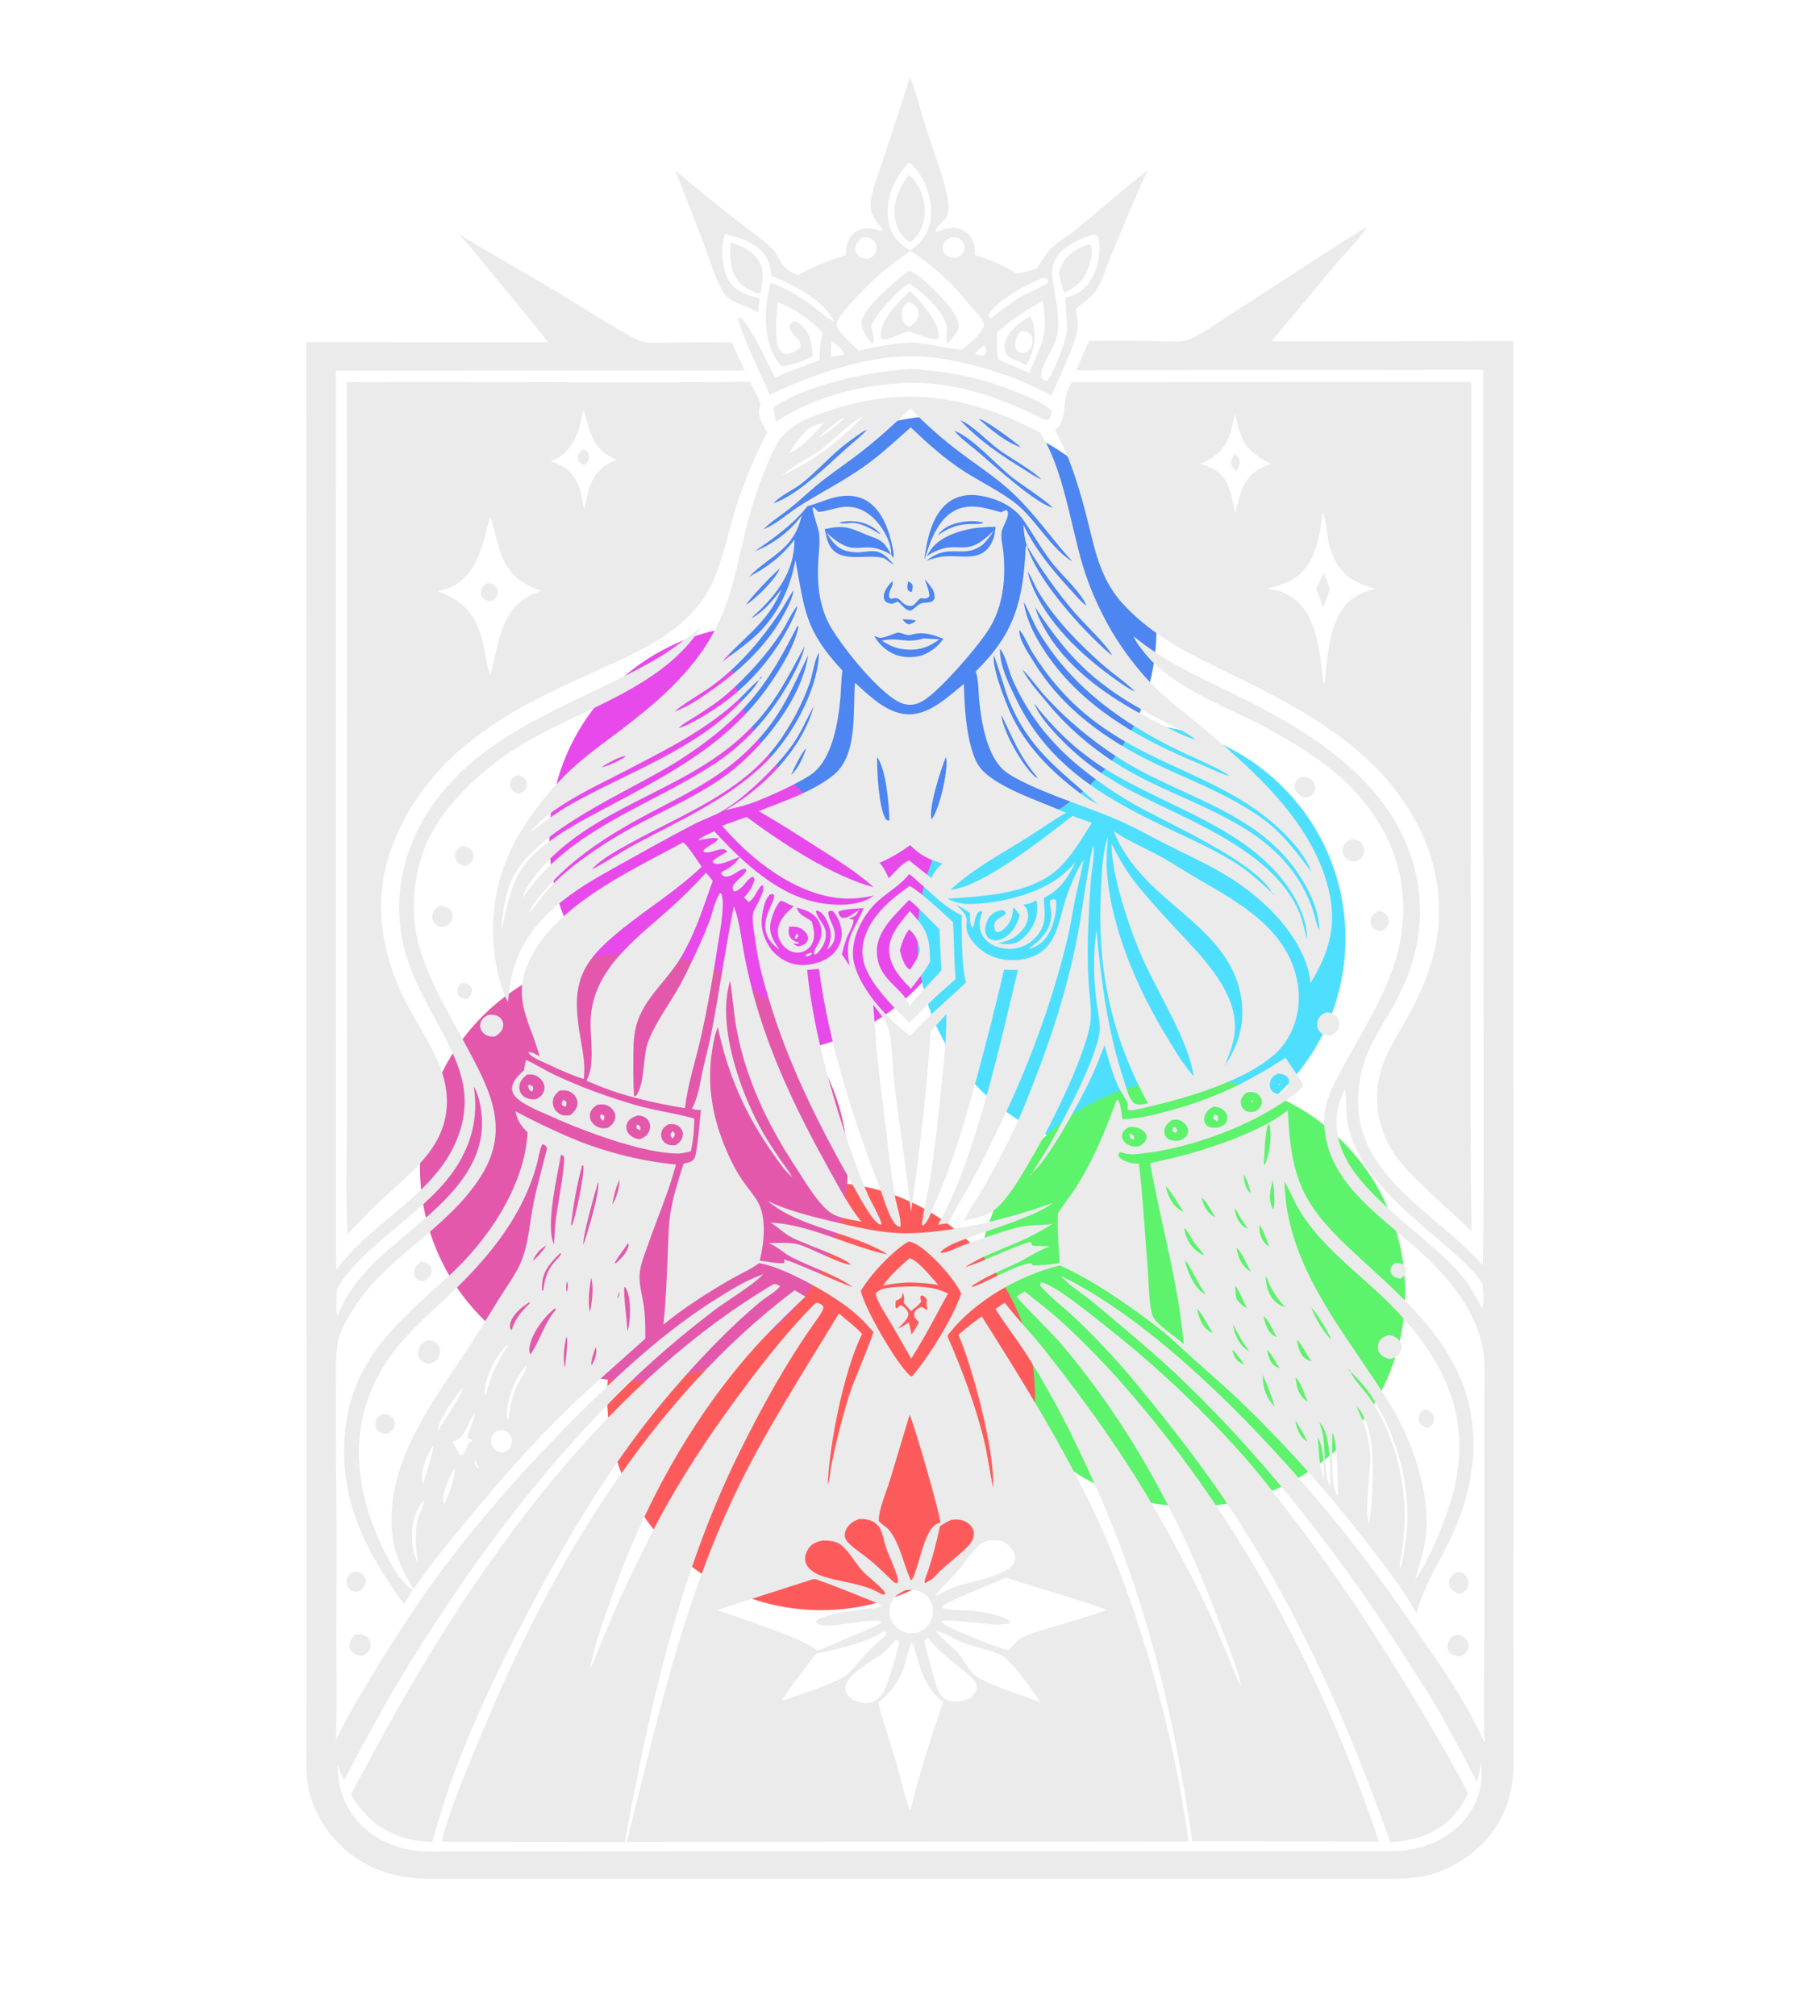 <svg width="93" height="103" viewBox="0 0 93 103" fill="none" xmlns="http://www.w3.org/2000/svg">
<g filter="url(#filter0_f_1528_6222)">
<circle cx="39.003" cy="42.866" r="10.932" fill="#E849EB"/>
</g>
<g filter="url(#filter1_f_1528_6222)">
<circle cx="57.819" cy="47.944" r="10.932" fill="#4EDFFF"/>
</g>
<g filter="url(#filter2_f_1528_6222)">
<circle cx="60.87" cy="66.05" r="10.932" fill="#5DF36C"/>
</g>
<g filter="url(#filter3_f_1528_6222)">
<circle cx="41.956" cy="71.339" r="10.932" fill="#FD5B5B"/>
</g>
<g filter="url(#filter4_f_1528_6222)">
<circle cx="32.393" cy="59.643" r="10.932" fill="#E458AC"/>
</g>
<g filter="url(#filter5_f_1528_6222)">
<circle cx="48.159" cy="32.186" r="10.932" fill="#4D85F1"/>
</g>
<path d="M46.473 4H46.521C46.793 4.648 47.044 5.68 47.269 6.387C47.632 7.526 48.078 8.672 48.369 9.828C48.44 10.109 48.48 10.397 48.468 10.687C48.441 11.376 47.855 11.38 47.823 11.831C47.913 11.844 47.884 11.852 47.961 11.824C48.227 11.729 48.467 11.631 48.755 11.645C49.042 11.658 49.314 11.782 49.506 11.996C49.793 12.315 49.825 12.624 49.813 13.03C50.599 13.249 51.262 13.57 51.964 13.978C52.301 13.911 52.63 13.847 52.956 13.734C53.207 13.421 53.371 13.043 53.649 12.75C54.038 12.34 54.578 12.057 55.017 11.698C56.239 10.698 57.427 9.656 58.663 8.674C57.987 10.1 57.395 11.585 56.78 13.04C56.532 13.625 56.333 14.384 55.964 14.901C55.721 15.242 55.332 15.456 55.033 15.747L54.992 15.787C54.996 16.106 55.091 16.428 55.07 16.745C55.025 17.432 54.065 19.415 53.738 20.213C52.992 19.834 52.256 19.467 51.463 19.192C49.988 18.681 48.351 18.25 46.786 18.203C44.422 18.133 41.45 19.146 39.333 20.176C39.093 19.596 37.664 16.62 37.731 16.268L37.799 16.227C38.24 16.367 39.304 18.755 39.608 19.297C40.345 18.958 41.117 18.689 41.878 18.407C41.872 17.905 41.898 17.495 42.043 17.014C41.409 16.338 40.618 15.781 39.754 15.447C39.691 15.913 39.646 16.376 39.66 16.847C39.671 17.206 39.651 17.753 39.957 18.003C40.045 18.075 40.143 18.113 40.257 18.084C40.48 18.027 40.797 17.909 40.913 17.701C40.937 17.373 40.595 17.172 40.419 16.928C40.348 16.828 40.333 16.743 40.35 16.623C40.412 16.514 40.443 16.474 40.556 16.42C40.68 16.421 40.758 16.452 40.851 16.532C41.426 17.025 41.477 17.492 41.526 18.211C41.041 18.478 40.488 18.616 39.951 18.73C39.809 18.589 39.694 18.434 39.596 18.259C38.977 17.146 39.055 15.637 39.383 14.451C40.245 14.748 40.931 15.173 41.647 15.734C41.965 15.985 42.278 16.273 42.64 16.458C42.035 15.237 40.582 14.611 39.408 14.072C39.38 13.754 39.325 13.459 39.167 13.176C38.73 12.395 37.836 12.171 37.038 11.951C36.84 12.711 36.847 13.594 37.228 14.301C37.562 14.922 38.188 15.065 38.811 15.249L38.737 15.981C38.499 15.81 38.219 15.713 37.95 15.599C37.668 15.479 37.282 15.335 37.081 15.097C36.634 14.566 36.226 13.128 35.95 12.415C35.472 11.176 34.994 9.936 34.496 8.705C35.441 9.479 36.377 10.268 37.337 11.021C37.988 11.53 38.68 12.007 39.301 12.552C40.023 13.185 39.656 13.587 40.742 14.057C41.097 13.903 41.434 13.707 41.789 13.552C42.26 13.346 42.757 13.187 43.241 13.016C43.23 12.84 43.228 12.671 43.278 12.499C43.365 12.196 43.551 11.918 43.839 11.774C44.159 11.613 44.554 11.644 44.883 11.761C44.975 11.793 44.977 11.802 45.078 11.784L45.097 11.71C44.943 11.527 44.77 11.337 44.652 11.129C44.523 10.9 44.465 10.652 44.485 10.39C44.535 9.721 44.899 8.858 45.111 8.206C45.566 6.804 46.046 5.411 46.473 4ZM46.448 8.296C45.776 9.013 45.331 9.919 45.362 10.919C45.38 11.502 45.569 12.027 46.002 12.428C46.145 12.56 46.347 12.725 46.526 12.798C47.069 12.409 47.42 11.971 47.538 11.293C47.683 10.451 47.419 9.48 46.921 8.794C46.791 8.616 46.633 8.416 46.448 8.296ZM55.868 11.996C55.162 12.192 54.308 12.58 53.932 13.246C53.826 13.435 53.77 13.64 53.76 13.855C53.744 14.167 53.825 14.504 53.876 14.811C53.984 15.47 54.117 16.195 54.061 16.862C53.989 17.737 53.288 18.383 53.181 19.232C53.23 19.353 53.264 19.368 53.371 19.447L53.486 19.473C53.788 19.192 54.51 17.335 54.522 16.904C54.538 16.341 54.451 15.773 54.442 15.209C55.012 15.071 55.42 14.819 55.741 14.31C56.099 13.741 56.285 12.851 56.126 12.191C56.107 12.116 56.085 12.065 56.032 12.008C55.978 12.002 55.922 11.993 55.868 11.996ZM44.106 12.127C43.905 12.257 43.771 12.359 43.721 12.603C43.693 12.745 43.721 12.886 43.809 13.002C43.907 13.131 44.054 13.206 44.215 13.216C44.282 13.219 44.349 13.218 44.415 13.217C44.587 13.108 44.72 13.018 44.774 12.813C44.815 12.655 44.791 12.509 44.703 12.372C44.626 12.251 44.476 12.154 44.334 12.136C44.259 12.126 44.182 12.127 44.106 12.127ZM48.591 12.126C48.403 12.232 48.245 12.321 48.181 12.541C48.145 12.664 48.163 12.786 48.228 12.895C48.301 13.017 48.441 13.117 48.58 13.147C48.673 13.167 48.774 13.169 48.87 13.173C49.034 13.095 49.186 13.007 49.251 12.826C49.302 12.681 49.303 12.55 49.231 12.414C49.165 12.287 49.031 12.171 48.889 12.14C48.794 12.119 48.687 12.126 48.591 12.126ZM46.5 12.842C45.982 13.192 45.48 13.568 45.005 13.974C44.578 14.339 42.879 15.977 42.771 16.488C42.736 16.653 42.797 16.767 42.891 16.898C43.158 17.273 43.565 17.6 43.888 17.93C44.755 17.7 45.614 17.554 46.512 17.502C47.419 17.532 48.252 17.775 49.142 17.876C49.534 17.56 50.084 17.127 50.283 16.656C50.283 16.513 50.242 16.413 50.165 16.294C50.027 16.081 49.825 15.912 49.66 15.72C49.316 15.322 49.012 14.909 48.638 14.536C48.272 14.172 46.926 12.977 46.5 12.842ZM53.267 14.214C52.525 14.506 50.858 15.363 50.518 16.107L50.532 16.204L50.658 16.261L50.711 16.216C51.171 15.83 51.643 15.473 52.156 15.161C52.428 14.996 53.462 14.595 53.565 14.402C53.552 14.285 53.54 14.292 53.448 14.215L53.267 14.214ZM53.24 15.396C52.404 15.87 51.663 16.332 50.946 16.98C50.952 17.433 50.934 17.9 50.995 18.348C51.216 18.459 51.434 18.574 51.667 18.657C51.978 18.785 52.288 18.917 52.601 19.039C53.27 17.388 53.547 17.306 53.3 15.425L53.24 15.396ZM42.498 17.422C42.462 17.699 42.458 17.96 42.465 18.238C42.672 18.198 42.882 18.165 43.087 18.117L43.121 18.043C42.989 17.789 42.721 17.594 42.498 17.422ZM50.299 17.658C50.145 17.771 49.931 17.892 49.836 18.059C49.892 18.137 49.853 18.108 49.965 18.128C50.125 18.166 50.17 18.207 50.317 18.126C50.387 18.011 50.42 17.956 50.382 17.817C50.362 17.744 50.355 17.709 50.299 17.658Z" fill="#EBEBEB"/>
<path d="M46.532 12.372C46.468 12.343 46.41 12.314 46.353 12.272C45.977 11.986 45.779 11.536 45.726 11.077C45.635 10.294 45.975 9.536 46.443 8.93C46.531 8.989 46.601 9.068 46.669 9.15C47.089 9.654 47.319 10.381 47.245 11.034C47.184 11.572 46.957 12.035 46.532 12.372Z" fill="#EBEBEB"/>
<path d="M55.651 17.424C56.693 17.398 57.741 17.415 58.783 17.424C59.361 17.429 60.071 17.51 60.633 17.381C61.192 17.253 62.712 16.162 63.256 15.815C65.46 14.414 67.646 12.953 69.855 11.57C69.502 12.19 68.845 12.815 68.373 13.366C67.691 14.162 67.031 14.977 66.36 15.783C65.902 16.333 65.417 16.865 64.991 17.442L77.332 17.425L77.335 68.155L77.334 83.62L77.336 88.309C77.336 89.189 77.389 90.11 77.288 90.985C77.145 92.209 76.598 93.348 75.73 94.224C74.925 95.034 73.706 95.732 72.568 95.902C71.78 96.019 70.981 95.996 70.187 95.996H67.349L57.261 95.995L21.978 95.995C20.173 95.99 18.615 95.508 17.317 94.201C16.485 93.364 15.848 92.226 15.709 91.042C15.608 90.192 15.664 89.29 15.665 88.434L15.668 83.889L15.666 68.885L15.648 17.473L28 17.48C27.146 16.371 26.236 15.3 25.345 14.221C24.721 13.466 24.108 12.663 23.433 11.955C25.114 12.98 26.832 13.948 28.527 14.95C29.149 15.318 32.359 17.382 32.86 17.47C33.304 17.547 33.801 17.504 34.251 17.503C35.293 17.5 36.354 17.452 37.393 17.515L38.058 18.931L17.165 18.942L17.18 64.894C19.046 62.299 22.522 60.965 23.516 57.753C23.732 57.055 23.806 56.315 23.692 55.591C23.463 54.136 22.639 52.847 21.962 51.565C21.474 50.64 20.997 49.674 20.711 48.665C19.956 45.999 20.595 43.225 22.192 41.008C24.925 37.216 29.546 35.956 33.422 33.739C34.286 33.245 35.059 32.632 35.846 32.027C33.855 35.127 29.851 36.172 26.811 37.959C25.558 38.695 24.412 39.609 23.427 40.679C22.545 41.638 21.828 42.729 21.474 43.992C21.122 45.247 21.029 46.603 21.307 47.882C21.721 49.79 22.812 51.562 23.73 53.266C24.966 55.565 26.148 57.616 24.572 60.103C22.886 62.764 19.91 64.115 18.226 66.622C17.851 67.18 17.376 67.941 17.258 68.611C17.112 69.447 17.177 70.361 17.173 71.211C17.167 72.717 17.164 74.222 17.183 75.727C17.215 78.331 17.194 80.936 17.191 83.54C17.189 85.321 17.23 87.117 17.168 88.897C17.77 87.642 18.492 86.451 19.217 85.266C20.291 83.509 21.413 81.781 22.65 80.134C24.713 77.387 26.98 74.853 29.403 72.421C31.649 70.168 33.982 67.999 36.695 66.311C37.399 65.873 38.133 65.412 38.919 65.138L38.985 65.115C38.975 65.126 38.966 65.138 38.956 65.148C38.5 65.648 37.111 66.479 36.476 66.964C34.87 68.192 33.327 69.504 31.887 70.923C27.318 75.426 23.501 80.674 20.215 86.169C19.587 87.219 19.002 88.303 18.422 89.38C18.138 89.907 17.875 90.458 17.564 90.969C17.439 90.699 17.341 90.431 17.251 90.148C17.256 91.357 17.6 92.388 18.468 93.259C19.221 94.013 20.208 94.431 21.258 94.561C21.88 94.637 22.543 94.597 23.171 94.597L26.439 94.597L37.475 94.585L71.024 94.588C72.382 94.581 73.665 94.195 74.635 93.204C75.346 92.477 75.732 91.577 75.706 90.555C75.702 90.38 75.69 90.205 75.678 90.031C75.623 90.374 75.575 90.72 75.471 91.054C74.798 89.763 74.126 88.454 73.391 87.198C72.872 86.312 72.299 85.452 71.746 84.587C68.541 79.571 64.871 74.826 60.59 70.677C59.104 69.236 57.495 67.916 55.912 66.582C55.365 66.121 54.685 65.737 54.218 65.197C59.587 67.798 65.622 74.352 69.283 79.047C70.305 80.358 71.255 81.713 72.206 83.075C73.526 84.965 74.919 86.921 75.849 89.037C75.812 87.174 75.839 85.307 75.842 83.444L75.846 74.441L75.848 71.419C75.849 70.455 75.935 69.43 75.682 68.491C75.234 66.834 74.152 65.456 72.934 64.286C70.879 62.311 67.757 60.588 67.663 57.374C67.631 56.283 68.138 55.418 68.642 54.491C70.317 51.407 72.151 48.866 71.61 45.144C71.325 43.184 70.217 41.348 68.796 39.992C67.603 38.853 66.209 38.009 64.77 37.219C62.643 36.051 59.834 35.176 58.346 33.186C58.196 32.985 58.008 32.739 57.921 32.503C59.388 33.731 61.067 34.494 62.771 35.324C65.407 36.607 68.105 38.074 70.069 40.298C72.689 43.267 73.33 47.082 71.573 50.684C70.616 52.647 69.545 53.587 69.406 55.951C69.164 60.067 73.418 61.984 75.776 64.644C75.849 58.807 75.797 52.965 75.793 47.128L75.787 18.896L55.002 18.917C55.199 18.412 55.43 17.919 55.651 17.424ZM24.212 55.535C24.469 57.132 24.055 58.616 23.112 59.925C21.552 62.092 18.462 63.662 17.211 65.875C17.213 66.215 17.145 66.912 17.25 67.207L17.3 67.101C17.703 66.139 18.28 65.377 19.009 64.634C21.051 62.552 24.711 60.605 24.63 57.29C24.617 56.776 24.527 56.225 24.33 55.747C24.299 55.672 24.267 55.596 24.212 55.535ZM68.729 55.621C68.24 56.633 68.145 57.543 68.521 58.617C69.413 61.163 73.148 63.216 74.858 65.385C75.189 65.804 75.421 66.248 75.658 66.724L75.734 66.859C75.859 66.616 75.768 65.9 75.762 65.602C75.35 64.947 74.659 64.344 74.081 63.83C72.123 62.089 69.638 60.331 68.923 57.679C68.736 56.985 68.84 56.309 68.729 55.621Z" fill="#EBEBEB"/>
<path d="M38.869 14.937L38.839 14.972C38.801 14.98 38.78 14.988 38.739 14.979C38.393 14.911 37.956 14.641 37.736 14.375C37.276 13.82 37.286 13.055 37.336 12.379C37.86 12.557 38.382 12.775 38.715 13.245C39.097 13.782 38.968 14.339 38.869 14.937Z" fill="#EBEBEB"/>
<path d="M54.105 13.916C54.154 13.764 54.215 13.612 54.291 13.471C54.579 12.94 55.068 12.67 55.62 12.492L55.718 12.519C55.728 12.536 55.739 12.553 55.747 12.571C55.856 12.825 55.75 13.275 55.667 13.535C55.412 14.328 55.1 14.585 54.374 14.961C54.253 14.618 54.173 14.273 54.105 13.916Z" fill="#EBEBEB"/>
<path d="M44.509 16.661C44.591 16.961 44.679 17.235 44.63 17.549C44.541 17.519 44.51 17.499 44.447 17.424C44.257 17.2 43.967 16.719 44.028 16.418C44.188 15.626 45.789 14.339 46.426 13.836C46.779 13.894 47.321 14.418 47.58 14.658C47.969 15.017 49.044 16.109 48.994 16.681C48.971 16.941 48.655 17.305 48.48 17.491C48.439 17.535 48.465 17.517 48.383 17.52C48.299 17.255 48.424 16.97 48.377 16.701C48.23 15.855 47.135 14.961 46.497 14.476C46.486 14.479 46.474 14.481 46.464 14.487C45.859 14.818 44.782 16.031 44.509 16.661Z" fill="#EBEBEB"/>
<path d="M46.459 16.935C46.209 16.949 45.877 17.14 45.637 17.232C45.458 17.299 45.221 17.382 45.038 17.299C45.013 17.23 44.999 17.17 45 17.096C45.013 16.28 45.941 15.434 46.475 14.883C46.754 15.05 47.018 15.406 47.22 15.66C47.493 16.003 48.055 16.759 47.966 17.221C47.952 17.293 47.913 17.301 47.859 17.342C47.427 17.318 46.871 17.078 46.459 16.935ZM46.414 15.422C46.227 15.58 46.114 15.681 46.091 15.936C46.073 16.134 46.092 16.375 46.22 16.538C46.276 16.61 46.36 16.648 46.438 16.689L46.488 16.683C46.709 16.529 46.886 16.401 46.934 16.122C46.961 15.966 46.936 15.824 46.839 15.697C46.734 15.562 46.581 15.46 46.414 15.422Z" fill="#EBEBEB"/>
<path d="M51.983 18.44C51.778 18.36 51.549 18.277 51.427 18.081C51.319 17.907 51.306 17.708 51.357 17.513C51.518 16.894 52.105 16.476 52.621 16.16C52.653 16.195 52.669 16.208 52.692 16.256C52.994 16.901 52.881 17.778 52.578 18.399C52.575 18.405 52.52 18.512 52.515 18.525C52.469 18.652 52.523 18.571 52.444 18.666C52.294 18.583 52.14 18.512 51.983 18.44ZM52.182 16.913C51.991 17.128 51.867 17.35 51.879 17.648C51.883 17.744 51.913 17.848 51.98 17.92C52.059 18.002 52.16 18.034 52.272 18.031C52.327 18.029 52.375 18.019 52.429 18.011C52.617 17.855 52.743 17.711 52.762 17.458C52.772 17.317 52.729 17.178 52.63 17.076C52.501 16.942 52.36 16.92 52.182 16.913Z" fill="#EBEBEB"/>
<path d="M39.535 20.809C41.271 19.65 44.236 19.029 46.286 18.868C46.67 18.83 47.091 18.888 47.476 18.927C48.963 19.08 50.335 19.394 51.726 19.946C52.159 20.118 53.565 20.646 53.729 21.026C53.723 21.182 53.694 21.341 53.569 21.448C53.471 21.533 52.908 21.22 52.793 21.164C50.964 20.285 48.99 19.622 46.945 19.564C44.509 19.529 41.687 20.17 39.657 21.556C39.593 21.305 39.559 21.066 39.535 20.809Z" fill="#EBEBEB"/>
<path d="M17.716 19.53C24.56 19.472 31.408 19.596 38.252 19.506C38.307 19.502 38.27 19.499 38.352 19.55C38.5 19.918 38.778 20.309 38.868 20.688C38.845 20.741 38.818 20.797 38.803 20.852C38.692 21.255 39.017 21.751 39.2 22.093C38.554 23.36 38.017 24.628 37.59 25.987C37.167 27.337 36.853 29.059 36.144 30.269C34.892 32.405 32.396 33.412 30.245 34.384C29.267 34.827 28.282 35.28 27.329 35.775C25.787 36.577 24.323 37.532 23.057 38.728C21.679 40.031 20.571 41.675 19.953 43.473C18.975 46.321 19.582 49.16 21.015 51.73C21.825 53.181 22.897 54.669 22.834 56.411C22.761 58.433 21.372 59.587 19.989 60.856C19.198 61.558 18.473 62.293 17.763 63.076C17.662 61.283 17.72 59.463 17.719 57.668L17.731 47.757L17.716 19.53ZM29.803 20.969C29.619 21.856 29.408 22.812 28.589 23.347C28.452 23.436 28.294 23.504 28.144 23.569C28.758 23.76 29.179 24.042 29.481 24.63C29.671 25 29.731 25.439 29.806 25.843C29.82 25.924 29.815 25.896 29.869 25.978H29.88C30.026 25.151 30.161 24.335 30.9 23.81C31.092 23.673 31.314 23.579 31.53 23.49C30.938 23.267 30.535 22.932 30.273 22.344C30.096 21.944 29.982 21.509 29.864 21.089C29.845 21.02 29.85 21.043 29.803 20.969ZM25.033 26.416C24.694 27.672 24.477 29.171 23.245 29.892C22.967 30.055 22.68 30.134 22.368 30.202C23.317 30.567 23.962 31.011 24.389 31.962C24.773 32.822 24.765 33.693 25.054 34.526C25.465 33.023 25.515 31.305 27.041 30.441C27.233 30.332 27.443 30.261 27.65 30.188C26.77 29.895 26.158 29.474 25.731 28.633C25.412 28.004 25.253 26.776 25.033 26.416Z" fill="#EBEBEB"/>
<path d="M53.914 22.002C54.466 21.521 54.338 20.847 54.479 20.205C54.532 19.967 54.661 19.738 54.769 19.521L75.188 19.512L75.152 48.981C75.151 53.63 75.125 58.281 75.198 62.929C74.541 62.243 73.797 61.642 73.118 60.976C72.381 60.253 71.543 59.52 71.033 58.611C70.232 57.181 70.137 55.545 70.802 54.041C71.15 53.253 71.64 52.507 72.05 51.747C72.531 50.852 72.94 49.922 73.209 48.941C73.776 46.867 73.588 44.716 72.731 42.753C70.936 38.64 66.942 36.402 63.092 34.54C61.008 33.532 58.902 32.553 57.324 30.792C56.094 29.42 55.892 27.741 55.429 26.033C55.051 24.638 54.63 23.264 53.914 22.002ZM63.095 21.149C62.93 21.999 62.776 22.823 62.001 23.346C61.796 23.483 61.557 23.589 61.337 23.699C61.881 23.867 62.338 24.046 62.63 24.572C62.895 25.048 63.018 25.658 63.107 26.19L63.138 26.146C63.334 25.328 63.501 24.495 64.268 24.006C64.481 23.87 64.723 23.78 64.959 23.695C64.185 23.327 63.669 22.971 63.373 22.132C63.259 21.81 63.203 21.471 63.095 21.149ZM67.59 26.194C67.439 27.317 67.259 28.704 66.289 29.442C65.833 29.788 65.28 29.934 64.737 30.079C65.433 30.14 66.062 30.428 66.52 30.966C67.377 31.974 67.466 33.68 67.639 34.942L67.685 34.946C67.809 33.646 67.923 31.592 68.981 30.686C69.38 30.344 69.796 30.232 70.281 30.071C69.449 29.861 68.764 29.557 68.306 28.783C68.12 28.469 67.995 28.119 67.905 27.767C67.827 27.46 67.747 26.38 67.59 26.194Z" fill="#EBEBEB"/>
<path d="M49.859 34.303C51.862 32.354 52.294 30.643 52.41 27.926L52.475 27.89C52.908 29.428 54.897 31.703 56.054 32.799C56.297 33.028 56.554 33.3 56.833 33.481C56.467 32.853 55.466 31.936 54.943 31.333C54.024 30.274 53.197 29.09 52.475 27.89C52.356 27.537 52.314 27.182 52.294 26.811C52.906 28.098 53.848 29.215 54.811 30.251C55.021 30.478 55.254 30.771 55.509 30.943C55.308 30.355 54.308 29.424 53.884 28.911C53.278 28.178 52.836 27.339 52.29 26.566C51.774 25.835 50.921 25.463 50.055 25.324C49.485 25.232 48.915 25.321 48.448 25.678C47.611 26.319 47.361 27.599 47.234 28.578C47.33 28.53 47.607 26.791 48.696 26.139C49.494 25.661 50.34 25.955 51.159 26.175C51.253 26.121 51.319 26.083 51.426 26.063L51.487 26.119C51.595 26.442 51.207 26.886 51.174 27.23C51.143 27.547 51.242 27.9 51.272 28.22C51.346 29.017 51.336 29.816 51.157 30.599C51.046 31.088 50.874 31.563 50.623 31.998C50.09 32.924 48.042 35.284 47.18 35.801C46.866 35.99 46.551 36.065 46.191 35.969C45.102 35.68 42.984 33.004 42.403 31.952C41.838 30.93 41.743 29.758 41.815 28.614C41.843 28.177 41.904 27.715 41.856 27.279C41.822 26.964 41.482 26.111 41.532 25.934L41.601 25.937C41.671 26.015 41.743 26.085 41.821 26.154C42.274 26.124 42.703 25.929 43.161 25.897C43.706 25.858 44.169 26.062 44.575 26.419C45.043 26.83 45.522 27.623 45.538 28.26C45.539 28.288 45.538 28.316 45.538 28.343C45.401 28.076 45.223 27.771 44.962 27.611C44.753 27.483 44.498 27.417 44.273 27.322C43.37 26.939 43.138 26.825 42.143 27.034C42.208 27.329 42.258 27.64 42.414 27.903C42.948 28.807 44.266 28.283 45.121 28.508C45.141 28.513 45.161 28.519 45.181 28.524C45.345 28.643 45.514 28.756 45.683 28.869C44.749 27.672 44.419 28.412 43.309 28.166C42.771 28.047 42.497 27.643 42.227 27.205C43.835 28.721 43.906 27.408 45.538 28.343L45.631 28.5C45.708 28.384 45.632 28.076 45.603 27.938C45.426 27.099 45.101 26.132 44.351 25.629C43.87 25.306 43.279 25.274 42.727 25.397C42.227 25.508 41.756 25.733 41.26 25.863C40.567 26.761 39.511 27.525 38.578 28.155C39.435 27.86 40.456 27.08 40.966 26.329C40.57 28.107 39.39 28.337 38.272 29.47C39.204 28.993 39.961 28.411 40.596 27.574C40.604 29.032 39.879 30.123 38.883 31.122C38.728 31.277 38.539 31.421 38.398 31.587C38.988 31.302 39.537 30.622 39.93 30.107C39.297 31.781 37.995 32.548 36.892 33.823C37.438 33.409 38.027 33.01 38.536 32.553C39.681 31.525 40.383 30.115 40.644 28.608C41.132 31.222 41.116 32.178 43.044 34.261L43.038 34.308C42.981 34.754 42.986 35.207 42.944 35.655C42.834 36.844 42.555 38.705 41.543 39.499C40.941 39.971 39.123 40.788 38.359 41.051C37.939 41.196 37.503 41.294 37.069 41.392C38.959 40.301 40.916 38.359 41.545 36.21C41.555 36.176 41.562 36.141 41.57 36.105C41.225 36.738 40.94 37.401 40.532 37.998C39.792 39.08 38.127 40.708 36.972 41.403C36.5 41.688 35.932 41.867 35.437 42.124C34.153 42.792 32.888 43.508 31.622 44.209C30.473 44.845 29.334 45.489 28.342 46.362C26.789 47.728 26.09 49.175 25.963 51.211C25.839 50.989 25.739 50.756 25.66 50.515C25.111 48.856 25.045 46.955 25.457 45.265C25.773 43.967 26.306 42.879 27.065 41.786C27.753 40.794 28.561 39.858 29.467 39.057C30.133 38.469 30.858 37.954 31.566 37.419C33.309 36.101 35.019 34.685 36.181 32.805C37.324 30.955 37.575 29.222 38.082 27.174C38.443 25.715 38.947 24.13 39.64 22.793C40.248 21.619 41.584 21.227 42.768 20.858C46.505 19.692 49.746 20.321 53.138 22.095C54.302 23.827 54.704 26.781 55.306 28.82C55.695 30.139 56.334 31.533 57.074 32.687C57.629 33.552 58.3 34.399 59.029 35.127C59.709 35.806 60.49 36.371 61.227 36.986C63.897 39.217 67.011 41.881 67.879 45.402C68.336 47.259 67.932 48.646 66.965 50.231C66.937 49.974 66.9 49.727 66.826 49.479C66.235 47.507 64.445 45.826 62.733 44.775C61.764 44.18 60.721 43.708 59.708 43.197C58.753 42.716 57.822 42.178 56.832 41.773C55.284 41.14 53.369 40.548 51.921 39.766C51.641 39.614 51.341 39.431 51.127 39.19C50.387 38.357 50.133 36.826 50.034 35.758C49.992 35.309 50.006 34.768 49.871 34.341C49.867 34.328 49.863 34.316 49.859 34.303ZM49.982 21.373C50.588 21.925 51.389 22.6 52.177 22.86C51.793 22.518 50.409 21.494 49.982 21.373ZM48.984 21.454L49.071 21.47C50.006 22.491 51.137 23.253 52.306 23.972C52.598 24.151 52.901 24.372 53.217 24.502C52.775 24.033 51.591 23.391 51.004 22.951C50.482 22.559 49.627 21.672 49.071 21.47L48.984 21.454ZM44.383 21.862C43.871 22.214 43.353 22.545 42.884 22.954C42.231 23.522 41.642 24.165 40.964 24.703C40.53 25.048 39.887 25.304 39.53 25.714C40.76 25.296 42.261 23.796 43.247 22.913C43.623 22.576 44.065 22.252 44.383 21.862ZM48.726 21.98L48.757 22.006C49.119 22.427 49.627 22.788 50.05 23.15C50.814 23.805 52.869 25.682 53.786 25.946C53.516 25.612 52.175 24.755 51.694 24.372C50.913 23.752 49.674 22.343 48.757 22.006L48.726 21.98ZM40.307 23.179C41.01 22.852 41.556 22.201 42.077 21.644C41.934 21.661 41.787 21.686 41.647 21.725C41.123 21.87 40.585 22.722 40.307 23.179ZM39.966 24.274C40.291 24.171 40.616 23.971 40.914 23.804C42.171 23.099 43.145 22.262 44.152 21.242C43.547 21.49 42.58 22.488 42.006 22.925C41.361 23.416 40.586 23.757 39.966 24.274ZM39.01 27.049C39.667 26.786 40.267 26.224 40.864 25.847C41.922 25.178 43.03 24.615 44.063 23.899C44.946 23.288 45.737 22.548 46.536 21.835C47.386 22.644 48.292 23.464 49.283 24.094C50.104 24.617 51.289 25.202 52 25.803C52.987 26.638 53.711 28.038 54.803 28.694C54.606 28.477 54.414 28.255 54.221 28.035C53.36 27.002 52.55 25.892 51.539 25C50.767 24.319 49.894 23.744 49.071 23.125C48.15 22.432 47.318 21.695 46.511 20.871C45.691 21.677 44.851 22.436 43.941 23.141C43.313 23.627 42.652 24.072 42.026 24.561C41.488 24.98 40.991 25.456 40.467 25.892C39.997 26.283 39.434 26.616 39.01 27.049ZM42.882 26.697C42.992 26.804 43.424 26.703 43.588 26.716C44.093 26.754 44.568 27.046 44.987 27.304C44.879 27.129 44.728 27.021 44.553 26.918C44.042 26.616 43.452 26.561 42.882 26.697ZM47.928 27.351C48.49 26.961 48.921 26.785 49.617 26.775C49.822 26.772 50.025 26.782 50.227 26.739L50.221 26.691C49.798 26.596 49.35 26.617 48.931 26.72C48.539 26.816 48.142 26.995 47.928 27.351ZM39.845 29.052C39.51 29.315 38.31 30.586 38.112 30.904C38.595 30.624 39.662 29.566 39.845 29.052ZM41.119 33.006C40.124 34.855 39.477 36.2 37.883 37.661C34.775 40.509 30.168 41.261 27.463 44.593C27.164 44.962 26.824 45.42 26.685 45.88C26.846 45.706 26.982 45.489 27.132 45.303C27.506 44.839 27.899 44.4 28.34 43.998C30.724 41.824 33.936 40.747 36.598 38.968C38.262 37.856 39.545 36.332 40.482 34.574C40.741 34.087 41.009 33.551 41.119 33.006ZM41.295 33.477C40.538 35.032 40.052 36.293 38.869 37.644C37.078 39.688 35.129 40.504 32.823 41.743C31.122 42.656 29.419 43.758 28.105 45.185C27.708 45.616 27.254 46.122 27.006 46.656C27.328 46.368 27.588 45.942 27.868 45.608C28.364 45.016 28.974 44.485 29.591 44.022C30.617 43.253 31.714 42.583 32.85 41.989C34.312 41.225 35.83 40.552 37.161 39.564C38.932 38.249 40.965 35.717 41.295 33.477ZM52.066 33.992L52.158 34.077L52.182 34.116L52.24 34.2C52.555 34.823 53.097 35.403 53.539 35.941C54.727 37.383 56.232 38.593 57.864 39.497C60.522 40.969 63.927 41.838 65.883 44.299C66.415 44.968 66.831 45.722 67.096 46.535C67.195 46.837 67.252 47.207 67.393 47.487C67.403 47.507 67.413 47.526 67.423 47.546C67.398 46.652 67.041 45.789 66.589 45.029C64.403 41.359 60.259 40.792 56.961 38.597C55.688 37.751 54.49 36.751 53.456 35.625C53.044 35.175 52.695 34.664 52.27 34.229L52.24 34.2L52.182 34.116L52.158 34.077L52.066 33.992ZM38.801 34.72L38.788 34.733L38.758 34.758C38.362 35.089 38.022 35.489 37.641 35.837C37.044 36.384 36.353 36.894 35.672 37.333C34.502 38.086 33.251 38.712 32.02 39.356C30.497 40.152 28.09 41.212 27.058 42.568C27.731 42.049 28.419 41.523 29.16 41.105C32.147 39.418 35.474 38.346 37.919 35.805C38.213 35.499 38.598 35.111 38.788 34.733L38.801 34.72C38.881 34.662 38.892 34.654 38.928 34.564C38.85 34.592 38.841 34.65 38.801 34.72ZM52.525 29.202C52.544 29.404 52.624 29.625 52.697 29.815C53.452 31.768 55.227 33.447 56.899 34.641C57.246 34.889 57.62 35.173 58.009 35.346C57.52 34.856 56.913 34.46 56.39 34.002C55.169 32.929 53.95 31.694 53.099 30.302C52.89 29.962 52.746 29.585 52.546 29.239L52.525 29.202ZM52.809 35.879L52.841 35.934C53.093 36.56 53.636 37.172 54.097 37.655C56.665 40.344 59.24 40.934 62.283 42.66C63.923 43.59 65.663 44.848 66.403 46.649C66.588 47.099 66.658 47.552 66.786 48.015C66.802 47.236 66.514 46.482 66.128 45.817C64.101 42.33 59.613 41.294 56.401 39.239C55 38.343 53.855 37.245 52.841 35.934L52.809 35.879ZM34.469 36.349C35.186 36.125 35.981 35.539 36.598 35.097C38.014 34.084 39.267 32.862 40.096 31.314C40.284 30.963 40.491 30.552 40.556 30.157C40.29 30.522 40.079 30.951 39.822 31.329C38.912 32.673 37.883 33.889 36.595 34.888C35.926 35.407 35.154 35.795 34.502 36.321C34.491 36.33 34.48 36.34 34.469 36.349ZM51.164 36.514C51.232 37.341 52.225 39.087 52.852 39.65C52.904 39.696 52.959 39.727 53.019 39.76C52.971 39.672 52.992 39.698 52.937 39.633C52.099 38.638 51.722 37.657 51.164 36.514ZM34.675 37.204C35.243 37.053 36.255 36.412 36.747 36.072C38.221 35.054 39.479 33.617 40.304 32.031C40.479 31.694 40.684 31.315 40.751 30.939C40.417 31.349 40.195 31.909 39.898 32.357C39.161 33.467 38.233 34.492 37.24 35.38C36.724 35.842 36.142 36.22 35.56 36.594C35.296 36.765 34.955 36.935 34.731 37.149C34.712 37.167 34.694 37.186 34.675 37.204ZM52.903 31.034C52.985 31.37 53.145 31.697 53.31 31.999C54.58 34.324 56.952 35.825 59.259 36.979C59.842 37.27 60.47 37.614 61.096 37.797C60.688 37.415 59.519 36.898 58.975 36.607C56.097 35.066 54.682 33.764 52.903 31.034ZM41.189 38.231C40.967 38.453 40.536 39.299 40.44 39.593C40.764 39.294 41.077 38.649 41.189 38.231ZM30.743 39.205C30.764 39.201 30.784 39.197 30.804 39.193C31.042 39.141 31.859 38.794 31.965 38.623C31.73 38.621 30.941 39.041 30.743 39.205ZM52.306 30.746C52.406 31.357 52.614 31.938 52.908 32.481C54.651 35.693 57.775 37.561 61.043 38.92C61.636 39.166 62.229 39.481 62.843 39.665C62.486 39.331 60.815 38.631 60.267 38.365C57.378 36.962 54.843 35.174 53.135 32.389C52.827 31.887 52.626 31.34 52.349 30.826L52.306 30.746ZM50.777 33.487C50.731 34.189 51.235 35.47 51.51 36.138C52.206 37.824 53.397 39.116 54.81 40.236C55.196 40.541 55.621 40.885 56.078 41.075C54.125 39.31 52.561 38.3 51.522 35.701C51.38 35.348 50.864 33.592 50.777 33.487ZM30.223 44.428C30.967 44.06 31.669 43.565 32.403 43.169C34.67 41.946 37.059 40.91 38.961 39.119C40.384 37.778 41.789 35.328 41.854 33.34C41.609 33.722 41.544 34.399 41.393 34.843C41.023 35.931 40.407 37.086 39.72 38.011C37.864 40.515 34.869 41.611 32.24 43.063C31.581 43.427 30.734 43.879 30.223 44.428ZM52.09 32.183C52.04 32.669 52.6 33.455 52.849 33.861C54.435 36.451 56.983 38.106 59.692 39.329C61.26 40.037 62.823 40.674 64.255 41.647C65.497 42.492 66.114 43.377 67.004 44.534C66.767 43.873 66.268 43.256 65.788 42.753C63.678 40.543 61.01 39.719 58.369 38.368C57.437 37.891 56.532 37.332 55.709 36.684C54.545 35.767 53.554 34.612 52.768 33.356C52.548 33.005 52.393 32.57 52.141 32.247C52.124 32.225 52.107 32.204 52.09 32.183ZM51.094 33.152C51.094 33.178 51.094 33.203 51.095 33.229C51.111 34.094 51.574 34.996 51.946 35.763C53.648 39.267 56.642 40.888 59.984 42.465C61.119 43 62.294 43.528 63.339 44.232C63.948 44.642 64.483 45.138 65.018 45.639L65.022 45.678L65.084 45.723L65.082 45.686L65.018 45.639C64.155 44.014 59.607 42.042 57.923 41.076C56.956 40.522 56.037 39.888 55.174 39.183C53.665 37.95 52.499 36.473 51.722 34.683C51.556 34.3 51.39 33.522 51.142 33.21C51.127 33.19 51.11 33.172 51.094 33.152ZM43.079 21.341C42.673 21.629 42.232 21.947 41.891 22.312L41.922 22.339C42.363 22.067 42.73 21.767 43.099 21.404L43.093 21.351L43.079 21.341ZM50.214 26.948C49.401 26.988 48.257 27.3 47.688 27.925C47.556 28.07 47.459 28.238 47.362 28.408C49.062 27.346 49.21 28.73 50.785 27.099C50.63 27.36 50.444 27.6 50.231 27.817C49.2 28.61 48.538 27.695 47.347 28.644C47.68 28.539 47.979 28.444 48.329 28.423C49.218 28.368 50.186 28.714 50.686 27.705C50.813 27.448 50.843 27.195 50.873 26.915C50.655 26.923 50.43 26.92 50.214 26.948ZM45.603 29.689C45.402 29.902 45.131 30.212 45.164 30.531C45.173 30.622 45.204 30.667 45.255 30.739C45.374 30.811 45.442 30.837 45.58 30.853C45.681 30.819 45.774 30.781 45.87 30.733C46.102 30.879 46.232 31.191 46.535 31.201C46.73 31.116 46.844 30.938 47.026 30.849C47.3 30.716 47.603 30.902 47.763 30.561C47.76 30.397 47.727 30.266 47.665 30.114C47.535 29.935 47.408 29.76 47.257 29.598C47.342 29.86 47.49 30.191 47.489 30.465C47.408 30.553 47.394 30.577 47.267 30.583C47.203 30.586 47.127 30.568 47.063 30.558C46.781 30.698 46.776 31.054 46.37 30.936C45.986 30.824 46.025 30.436 45.55 30.599L45.459 30.559C45.327 30.201 45.688 29.996 45.603 29.689ZM46.406 29.708C46.377 29.866 46.333 30.008 46.399 30.161C46.471 30.216 46.492 30.232 46.584 30.251C46.63 30.114 46.654 30.028 46.629 29.88C46.55 29.776 46.526 29.762 46.406 29.708ZM46.109 31.644C46.211 31.753 46.294 31.876 46.45 31.9C46.569 31.866 46.653 31.825 46.758 31.764L46.807 31.718C46.6 31.643 46.329 31.657 46.109 31.644ZM40.76 31.962C40.043 33.356 39.297 34.742 38.247 35.92C37.181 37.117 35.86 38.128 34.501 38.971C32.09 40.466 27.731 42.234 26.312 44.633C25.815 45.473 25.735 46.471 25.601 47.411L25.658 47.41L25.638 47.494L25.641 47.493C26.182 44.955 26.437 44.023 28.728 42.542C29.529 42.023 30.388 41.587 31.229 41.137C34.439 39.418 37.388 37.881 39.478 34.751C40.016 33.946 40.577 33.01 40.798 32.062C40.773 31.97 40.794 31.998 40.76 31.962ZM45.808 32.336C45.613 32.402 45.129 32.624 44.935 32.583C44.849 32.565 44.756 32.52 44.668 32.496C44.943 32.97 45.399 33.364 45.933 33.508C46.324 33.614 46.746 33.591 47.134 33.484C47.59 33.284 47.918 33.054 48.204 32.638C47.666 32.429 47.173 32.256 46.592 32.425C46.256 32.524 46.109 32.28 45.808 32.336Z" fill="#EBEBEB"/>
<path d="M29.855 23.77C29.785 23.739 29.722 23.708 29.662 23.66C29.587 23.602 29.534 23.508 29.532 23.414C29.525 23.202 29.638 23.098 29.774 22.953C29.864 22.973 29.941 23.017 30.008 23.08C30.08 23.148 30.105 23.245 30.104 23.34C30.101 23.53 29.979 23.643 29.855 23.77Z" fill="#EBEBEB"/>
<path d="M63.166 24.116C63.092 24.005 62.928 23.807 62.913 23.675C62.89 23.475 63.013 23.341 63.125 23.191C63.205 23.272 63.302 23.383 63.333 23.495C63.392 23.708 63.255 23.93 63.166 24.116Z" fill="#EBEBEB"/>
<path d="M67.254 30.099C67.371 29.823 67.506 29.553 67.633 29.281C67.772 29.525 67.856 29.849 67.955 30.113L67.611 31.033C67.504 30.715 67.392 30.406 67.254 30.099Z" fill="#EBEBEB"/>
<path d="M25.061 30.72C24.892 30.689 24.742 30.651 24.638 30.499C24.569 30.399 24.559 30.298 24.58 30.181C24.615 29.984 24.771 29.88 24.927 29.781C24.994 29.793 25.06 29.805 25.125 29.827C25.247 29.867 25.335 29.962 25.39 30.076C25.445 30.188 25.444 30.311 25.399 30.427C25.334 30.596 25.217 30.65 25.061 30.72Z" fill="#EBEBEB"/>
<path d="M45.062 32.736C45.95 32.533 46.272 32.908 47.207 32.617C47.474 32.64 47.739 32.656 48.007 32.66C47.948 32.703 47.889 32.745 47.829 32.787C47.252 33.181 46.647 33.268 45.968 33.141C45.621 33.063 45.358 32.924 45.062 32.736Z" fill="#EBEBEB"/>
<path d="M48.862 46.224C49.079 46.465 49.426 46.709 49.395 47.06C49.382 47.219 49.368 47.381 49.405 47.538C49.512 47.998 49.958 48.439 50.35 48.687C50.951 49.068 51.769 49.141 52.455 48.975C53.982 48.604 54.061 47.171 54.459 45.936C54.669 45.286 54.981 44.553 55.343 43.972C55.35 43.961 55.357 43.95 55.364 43.938C55.254 44.611 55.075 45.269 54.939 45.936C54.804 46.6 54.71 47.271 54.552 47.931C53.748 51.291 52.521 54.574 51.005 57.675C50.572 58.56 50.15 59.459 49.675 60.321C49.275 61.047 48.816 61.754 48.456 62.5L47.932 62.572C48.809 61.031 49.392 59.355 49.919 57.67C50.757 54.992 51.361 52.285 52.015 49.561C51.779 49.558 51.543 49.557 51.307 49.545C50.906 51.274 50.47 52.98 50.012 54.694C49.385 57.042 48.71 59.365 47.728 61.594C47.615 61.85 47.419 62.456 47.196 62.598C47.186 62.605 47.174 62.608 47.163 62.613L47.108 62.573C47.195 61.79 47.417 60.992 47.537 60.208C47.769 58.697 47.934 57.164 48.09 55.644C48.219 54.382 48.368 53.089 48.357 51.82C48.089 52.117 47.793 52.41 47.556 52.733C47.337 55.817 47.001 58.863 46.548 61.922C46.312 59.719 45.961 57.523 45.693 55.323C45.594 54.519 45.611 53.234 45.376 52.498C45.246 52.091 44.876 51.678 44.622 51.333C44.696 52.206 44.74 53.08 44.826 53.952C44.943 55.131 45.107 56.303 45.245 57.48C45.386 58.69 45.516 59.895 45.727 61.097C45.8 61.513 46.062 62.305 46.016 62.686C45.841 62.653 45.767 62.595 45.67 62.445C45.326 61.916 45.154 61.204 44.927 60.615C43.569 57.099 42.339 53.251 41.849 49.506L41.245 49.555C41.559 52.768 42.65 56.538 43.76 59.57C43.946 60.078 44.146 60.58 44.364 61.075C44.515 61.42 45.011 62.265 45.046 62.554C44.951 62.572 44.946 62.565 44.869 62.51C44.441 62.206 43.794 60.927 43.517 60.44C41.805 57.421 40.262 54.328 39.269 50.993C39.004 50.103 38.749 49.195 38.629 48.273C38.579 47.891 38.38 46.925 38.505 46.58C38.606 46.3 39.197 45.429 38.945 45.223C38.663 45.438 38.573 45.95 38.241 46.086C38.184 45.991 38.089 45.944 38.018 45.855C38.227 45.684 38.502 45.204 38.556 44.938C38.52 44.839 38.545 44.85 38.439 44.8C38.239 44.888 38.086 45.158 37.92 45.312C37.816 45.407 37.645 45.559 37.505 45.55C37.495 45.536 37.484 45.522 37.476 45.507C37.261 45.119 38.047 44.823 38.136 44.462L38.09 44.388C37.761 44.386 37.459 44.806 37.092 44.788C36.964 44.781 36.928 44.729 36.845 44.644C36.853 44.545 36.966 44.507 37.051 44.461C37.413 44.263 37.581 44.099 37.829 43.777C37.471 43.884 37.111 44.092 36.739 44.14C36.594 44.158 36.52 44.138 36.407 44.048C36.465 43.883 36.983 43.627 37.155 43.517C36.946 43.153 36.364 43.677 35.952 43.525C35.885 43.327 36.601 43.102 36.694 42.859C36.556 42.746 35.916 42.904 35.716 42.921L35.699 42.887C35.953 42.725 36.228 42.601 36.498 42.469C37.981 44.076 39.813 45.831 42.06 46.164C42.889 46.286 43.949 46.278 44.643 45.765C44.099 45.871 43.574 45.943 43.019 45.901C40.659 45.725 38.392 43.93 36.898 42.192C37.315 42.036 37.737 41.89 38.157 41.742C39.933 43.069 42.513 44.76 44.644 45.333C43.745 44.526 42.697 43.888 41.681 43.241C40.722 42.629 39.762 42.012 38.776 41.446C40.017 40.94 41.571 40.444 42.609 39.584C43.854 38.551 43.564 36.339 43.69 34.883C44.397 35.531 45.237 36.369 46.24 36.487C47.407 36.623 48.413 35.618 49.254 34.947C49.287 36.141 49.355 37.513 49.769 38.637C49.878 38.933 50.035 39.201 50.262 39.423C51.219 40.353 53.229 40.957 54.472 41.531C53.803 41.904 53.175 42.369 52.525 42.776C51.174 43.622 49.744 44.373 48.566 45.467C50.23 45.318 53.423 42.748 54.803 41.685C55.126 41.815 55.459 41.924 55.787 42.041C55.364 42.731 54.913 43.47 54.379 44.08C52.967 45.693 50.395 45.779 48.403 45.918C48.827 46.133 49.224 46.206 49.695 46.19C51.096 46.142 52.843 45.718 54.01 44.915C54.368 44.668 54.654 44.376 54.951 44.06C54.542 44.889 54.186 45.436 53.344 45.883C53.339 46.296 53.436 46.754 53.334 47.158C53.214 47.636 52.859 48.051 52.428 48.279C51.967 48.524 51.424 48.54 50.934 48.37C50.595 48.252 50.307 48.041 50.159 47.707C50.002 47.355 50.039 47.012 50.175 46.663L50.192 46.621L50.154 46.554L50.049 46.564C49.791 46.759 49.832 47.143 49.701 47.414C49.532 47.238 49.568 46.88 49.565 46.649C49.339 46.481 49.112 46.352 48.862 46.224ZM40.704 46.372C40.878 46.825 41.103 46.786 41.441 47.058L41.481 47.091C41.53 47.268 41.575 47.444 41.594 47.628C41.621 47.894 41.563 48.181 41.382 48.386C41.224 48.565 40.991 48.671 40.752 48.673C40.479 48.677 40.222 48.537 40.042 48.338C39.847 48.122 39.731 47.839 39.748 47.546C39.777 47.02 40.183 46.641 40.549 46.312C40.481 46.268 40.503 46.274 40.439 46.256C40.255 46.206 40.038 46.015 39.878 46.029C39.635 46.296 39.436 46.808 39.376 47.163C39.282 47.721 39.53 48.085 39.83 48.522C38.305 47.446 39.666 46.172 39.55 45.725C39.448 45.664 39.465 45.679 39.358 45.698C39.089 45.918 38.999 46.416 38.948 46.748C38.839 47.45 39.045 48.013 39.451 48.571C39.869 49.014 40.34 49.285 40.961 49.308C41.502 49.327 42.165 49.127 42.559 48.746C42.834 48.48 43.016 48.091 43.015 47.705C43.014 47.336 42.822 46.808 42.549 46.546C42.432 46.539 42.417 46.525 42.323 46.592L42.326 46.584C42.315 47.012 42.728 47.381 42.653 47.907C42.615 48.173 42.47 48.358 42.267 48.521C42.481 48.004 42.531 47.688 42.299 47.148C42.178 46.865 42.045 46.629 41.752 46.518L41.691 46.547C41.787 47.034 42.266 47.274 42.197 47.864C42.156 48.215 41.952 48.549 41.681 48.77L41.6 48.757C41.578 48.5 41.847 48.225 41.921 47.967C42.006 47.668 41.989 47.325 41.829 47.054C41.572 46.62 41.159 46.495 40.704 46.372ZM44.818 38.68C44.814 39.451 44.895 41.267 45.273 41.873C45.358 41.921 45.361 41.924 45.449 41.923C45.434 41.149 45.278 39.287 44.818 38.68ZM48.334 38.677C48.089 39.281 47.433 41.262 47.602 41.865C48.005 41.37 48.437 39.418 48.358 38.784C48.351 38.728 48.351 38.737 48.334 38.677ZM46.509 43.185C45.999 43.551 45.52 43.836 44.941 44.085C45.163 44.327 45.283 44.576 45.413 44.873C45.647 44.645 46.168 44.02 46.472 43.969L46.522 44.014C46.876 44.303 47.234 44.584 47.596 44.862C47.735 44.546 47.905 44.352 48.155 44.119C47.461 43.911 47.028 43.707 46.509 43.185ZM46.451 44.669L46.408 44.721C45.995 45.226 45.428 45.55 44.938 45.972C44.145 46.655 43.485 47.861 43.597 48.932C43.744 50.32 45.297 52.02 46.392 52.836C46.429 52.864 46.487 52.901 46.532 52.914C47.391 51.93 48.42 51.099 49.365 50.197C49.134 49.419 49.136 47.619 49.136 46.761C48.352 46.417 47.642 45.674 46.992 45.117C46.828 44.976 46.638 44.768 46.451 44.669ZM52.924 45.998C52.907 46.01 52.891 46.023 52.873 46.035C52.642 46.199 52.538 46.162 52.285 46.22C52.299 46.231 52.314 46.24 52.327 46.253C52.473 46.399 52.551 46.668 52.535 46.872C52.509 47.228 52.254 47.554 51.985 47.77C51.693 48.005 51.425 48.107 51.06 48.167L51.017 48.184C51.306 48.267 51.744 48.279 52.012 48.124C52.464 47.863 52.846 47.323 52.961 46.818C53.019 46.563 53.01 46.327 52.98 46.071L52.924 45.998ZM44.065 46.403C43.678 46.438 43.239 46.438 42.87 46.558L42.836 46.623C42.885 46.757 42.895 46.791 43.001 46.883C43.189 46.931 43.328 46.862 43.488 46.767C43.63 46.683 43.763 46.587 43.896 46.49L43.868 46.545C43.749 46.775 43.689 46.827 43.445 46.902L43.403 46.914L43.392 46.949L43.607 46.988C43.655 47.201 43.354 47.721 43.259 47.927C43.171 48.202 43.088 48.475 43.018 48.754L43.406 49.339C43.14 47.853 43.609 47.675 44.126 46.405C44.078 46.39 44.098 46.386 44.065 46.403ZM51.781 46.351C51.732 46.837 51.658 47.178 51.252 47.504C51.18 47.562 51.11 47.597 51.023 47.628C50.963 47.618 50.915 47.629 50.877 47.576C50.811 47.483 50.792 47.33 50.816 47.22C50.859 47.023 51.021 46.941 51.178 46.844C51.28 46.781 51.344 46.763 51.399 46.649C51.338 46.548 51.334 46.545 51.225 46.5C50.953 46.518 50.723 46.649 50.547 46.857C50.536 46.87 50.526 46.885 50.516 46.899C50.394 47.142 50.293 47.431 50.372 47.706C50.407 47.828 50.489 47.928 50.602 47.985C50.786 48.079 51 48.056 51.186 47.98C51.575 47.82 51.877 47.413 52.019 47.029C52.052 46.94 52.08 46.849 52.106 46.758C52.005 46.613 51.912 46.472 51.781 46.351ZM40.33 47.342C40.289 47.521 40.27 47.727 40.379 47.89C40.47 48.026 40.586 48.09 40.737 48.145L40.81 48.124L40.801 48.189L40.872 48.212L40.555 48.216C40.587 48.284 40.715 48.32 40.785 48.353C40.96 48.313 41.127 48.278 41.235 48.118C41.302 48.02 41.304 47.922 41.269 47.812C41.214 47.636 40.991 47.461 40.825 47.396C40.674 47.338 40.489 47.346 40.33 47.342Z" fill="#EBEBEB"/>
<path d="M26.561 40.568C26.393 40.532 26.258 40.494 26.151 40.351C26.063 40.233 26.045 40.107 26.077 39.963C26.12 39.768 26.27 39.681 26.43 39.59C26.606 39.627 26.751 39.678 26.854 39.835C26.926 39.945 26.936 40.061 26.907 40.188C26.865 40.379 26.715 40.474 26.561 40.568Z" fill="#EBEBEB"/>
<path d="M66.853 40.749C66.775 40.747 66.693 40.747 66.616 40.731C66.468 40.701 66.322 40.572 66.242 40.448C66.161 40.323 66.133 40.176 66.177 40.032C66.233 39.844 66.359 39.771 66.521 39.688C66.744 39.699 66.932 39.728 67.086 39.906C67.18 40.016 67.228 40.156 67.204 40.301C67.167 40.52 67.028 40.632 66.853 40.749Z" fill="#EBEBEB"/>
<path d="M52.734 59.946C53.016 59.466 53.333 59.009 53.61 58.525C54.272 57.371 56.263 53.687 56.201 52.456C56.176 51.976 56.07 51.498 56.012 51.021C55.871 49.868 55.862 48.675 56.033 47.526C56.26 50.133 56.61 52.733 57.437 55.222C57.542 55.539 57.68 56.125 57.933 56.348C58.108 56.502 58.45 56.411 58.662 56.38C56.789 52.945 56.077 49.587 56.247 45.692C56.286 44.809 56.307 43.802 56.553 42.953C56.573 42.885 56.594 42.819 56.617 42.752C56.576 43.315 56.52 43.868 56.556 44.433C56.738 47.329 58.105 50.519 59.611 52.964C59.996 53.589 60.39 54.289 60.87 54.846C60.911 54.894 60.955 54.937 61.001 54.981C60.741 53.476 59.895 51.989 59.21 50.636C58.906 50.034 58.586 49.436 58.318 48.818C57.677 47.34 56.796 44.699 56.798 43.114C57.257 44.028 57.751 44.837 58.431 45.607C58.965 46.238 59.52 46.847 60.083 47.452C61.366 48.831 63.282 50.687 63.095 52.737C63.041 53.335 62.798 53.891 62.586 54.446C63.342 53.33 63.658 52.144 63.392 50.802C62.657 47.104 58.329 46.111 56.912 42.461C57.606 42.955 58.407 43.283 59.156 43.684C59.856 44.059 60.518 44.508 61.206 44.905C63.391 46.166 65.853 47.522 66.309 50.255C66.487 51.319 66.253 52.469 65.611 53.345C64.407 54.987 60.876 56.044 58.921 56.493C58.614 56.564 58.301 56.66 57.991 56.705C57.864 56.723 57.759 56.73 57.634 56.702C57.606 56.59 57.619 56.518 57.632 56.406C57.506 56.078 57.277 55.812 57.133 55.493C56.839 54.837 56.635 54.096 56.443 53.403C56.22 53.967 56.004 54.538 55.746 55.087C55.224 56.196 53.637 59.164 52.734 59.946Z" fill="#EBEBEB"/>
<path d="M69.285 44.028C69.189 44.021 69.093 44.011 69 43.983C68.85 43.938 68.728 43.831 68.655 43.693C68.589 43.565 68.58 43.418 68.629 43.283C68.709 43.065 68.865 42.96 69.07 42.871C69.137 42.88 69.205 42.889 69.272 42.903C69.434 42.938 69.559 43.037 69.64 43.182C69.723 43.33 69.733 43.493 69.676 43.653C69.603 43.857 69.473 43.938 69.285 44.028Z" fill="#EBEBEB"/>
<path d="M27.57 53.971C27.189 52.484 26.329 51.323 26.803 49.734C27.767 46.493 32.144 44.551 34.903 43.043C35.073 43.085 35.701 44.08 35.852 44.286C34.608 45.485 33.172 46.358 31.833 47.432C29.702 49.141 29.165 50.157 29.635 52.901C29.757 53.611 29.919 54.345 29.835 55.068L29.827 55.135C29.197 54.926 28.604 54.669 28.008 54.38C27.73 54.248 27.136 54.034 26.992 53.77C27.165 53.72 27.419 53.893 27.57 53.971Z" fill="#EBEBEB"/>
<path d="M49.37 62.355L49.285 62.371C49.279 62.198 49.931 61.228 50.067 60.998C50.866 59.645 51.74 57.996 52.329 56.547C53.478 53.722 54.41 51.061 55.012 48.053C55.248 46.876 55.392 45.678 55.605 44.495C55.682 44.072 55.74 43.632 55.86 43.221C55.864 43.206 55.869 43.191 55.873 43.176C55.948 43.695 55.791 44.376 55.748 44.907C55.685 45.689 55.65 46.474 55.614 47.257C55.569 48.231 55.566 49.193 55.624 50.166C55.66 50.762 55.762 51.376 55.74 51.972C55.681 53.528 53.714 57.462 52.887 58.871C52.389 59.721 51.46 61.482 50.608 61.96C50.24 62.166 49.776 62.249 49.37 62.355Z" fill="#EBEBEB"/>
<path d="M23.834 44.242C23.773 44.24 23.769 44.241 23.702 44.23C23.555 44.205 23.424 44.126 23.338 44.003C23.257 43.886 23.229 43.742 23.266 43.602C23.316 43.41 23.441 43.324 23.606 43.23C23.795 43.259 24.004 43.306 24.116 43.48C24.189 43.594 24.205 43.692 24.181 43.825C24.146 44.023 23.987 44.134 23.834 44.242Z" fill="#EBEBEB"/>
<path d="M29.973 55.216C30.423 54.347 30.149 53.09 30.18 52.133C30.262 49.61 32.384 48.06 34.114 46.528C34.807 45.914 35.45 45.28 36.072 44.594C36.201 44.713 36.309 44.872 36.419 45.009C35.909 46.415 35.582 47.566 34.807 48.895C34.114 50.085 32.893 51.014 32.522 52.369C32.437 52.679 32.395 53.006 32.376 53.327C32.358 53.632 32.346 55.893 32.416 56.013L32.494 55.999C32.993 55.328 32.817 53.99 33.132 53.189C33.478 52.306 34.045 51.523 34.53 50.714C34.844 50.191 35.109 49.636 35.371 49.087C35.675 48.447 35.974 47.79 36.229 47.129C36.414 46.648 36.5 46.076 36.784 45.646L36.851 45.635C37.058 46.119 36.814 47.465 36.727 47.997C36.466 49.687 36.186 51.361 35.808 53.031C35.547 54.188 35.124 55.451 35.005 56.623C33.308 56.346 31.54 55.938 29.973 55.216Z" fill="#EBEBEB"/>
<path d="M46.471 52.243C45.869 51.676 45.26 51.068 44.775 50.398C44.317 49.764 43.955 49.064 44.098 48.256C44.332 46.933 45.441 45.996 46.482 45.27C46.988 45.522 48.236 46.688 48.694 47.113C48.771 48.083 48.738 49.051 48.834 50.025C48.32 50.471 47.814 50.925 47.326 51.399C47.042 51.676 46.777 51.993 46.471 52.243ZM46.451 45.985C45.772 46.709 44.78 47.557 44.807 48.643C44.845 50.106 46.141 50.419 46.484 51.413C46.958 50.721 47.577 50.21 48.105 49.572C48.062 48.873 48.028 48.174 48.004 47.474C47.768 47.247 46.61 46.049 46.451 45.985Z" fill="#EBEBEB"/>
<path d="M52.57 48.48C52.627 48.415 52.6 48.438 52.668 48.389L52.733 48.343C53.32 47.915 53.767 47.345 53.717 46.582C53.704 46.392 53.621 46.193 53.651 46.006L53.83 45.945C53.877 45.953 53.917 45.972 53.961 45.989C54.018 46.53 53.847 47.278 53.563 47.742C53.316 48.146 53.026 48.367 52.57 48.48Z" fill="#EBEBEB"/>
<path d="M22.697 47.371C22.608 47.365 22.516 47.359 22.431 47.33C22.297 47.284 22.18 47.162 22.126 47.032C22.07 46.894 22.082 46.729 22.143 46.595C22.226 46.412 22.358 46.346 22.536 46.273C22.588 46.281 22.64 46.288 22.691 46.3C22.84 46.334 22.979 46.42 23.058 46.553C23.131 46.678 23.146 46.821 23.103 46.96C23.034 47.183 22.896 47.27 22.697 47.371Z" fill="#EBEBEB"/>
<path d="M40.483 60.15C40.088 59.816 39.758 59.308 39.46 58.885C38.07 56.916 37.174 54.84 36.681 52.482C36.518 52.863 36.446 53.301 36.383 53.709C36.131 55.357 36.376 56.931 36.993 58.476C37.243 59.102 37.553 59.74 37.93 60.3C38.179 60.67 38.495 61.012 38.717 61.398C39.193 62.226 39.039 63.532 38.82 64.416C39.217 64.453 39.648 64.562 40.042 64.54L40.097 64.489L40.06 64.367C40.306 64.338 43.006 65.606 43.574 65.759C42.621 65.097 41.479 64.765 40.454 64.239C40.032 64.022 39.728 63.69 39.278 63.511C39.778 63.528 40.318 63.456 40.802 63.583C41.325 63.72 43.105 64.67 43.473 64.612C43.145 64.24 41.1 63.56 40.495 63.249C40.091 63.041 39.766 62.703 39.374 62.47C40.947 62.545 42.423 63.209 43.904 63.692C44.374 63.845 44.858 64.011 45.348 64.084C43.513 62.952 40.869 62.747 39.23 61.367C40.239 61.848 41.352 62.126 42.436 62.385C43.473 62.633 44.633 62.918 45.695 62.993C47.995 63.155 51.373 62.325 53.559 61.549C53.645 61.518 53.731 61.488 53.818 61.461C52.825 62.173 50.837 62.742 49.631 63.195C49.112 63.39 48.484 63.57 48.072 63.955L48.068 64.019C48.505 63.99 48.958 63.712 49.371 63.567C50.207 63.273 51.066 62.968 51.921 62.737C52.618 62.549 53.117 62.639 53.786 62.533C53.236 62.877 52.648 63.196 52.053 63.456C51.135 63.856 50.157 64.185 49.321 64.745L49.395 64.724C50.117 64.514 52.222 63.494 52.673 63.458C52.719 63.527 52.723 63.557 52.734 63.638C53.032 63.691 53.348 63.642 53.656 63.687C53.074 63.875 52.635 64.199 52.096 64.469C51.285 64.875 50.428 65.178 49.678 65.697L49.65 65.755C50 65.75 52.062 64.503 52.717 64.552L52.768 64.658C53.239 64.645 53.686 64.622 54.149 64.53C54.088 63.703 54.023 62.83 54.053 62.001C54.376 61.481 54.772 61.012 55.093 60.49C55.907 59.163 56.481 57.762 57.019 56.308C57.058 56.201 57.025 56.242 57.113 56.182C57.289 56.437 57.312 56.882 57.352 57.183C58.23 57.159 59.084 56.942 59.924 56.704C62.175 56.068 63.742 55.295 65.697 54.046C65.982 54.524 66.358 54.97 66.601 55.468C66.308 55.825 65.903 56.091 65.522 56.346C63.478 57.71 60.554 58.732 58.114 58.967C57.835 58.993 57.63 58.98 57.362 58.904C57.293 58.884 57.259 58.838 57.204 58.901C57.16 58.952 57.156 58.98 57.146 59.043C57.237 59.236 57.461 59.315 57.651 59.383C57.772 59.425 57.885 59.435 58.011 59.449C58.034 59.451 58.058 59.455 58.081 59.457C58.147 59.463 58.13 59.459 58.204 59.434L58.181 59.457L58.201 59.459C58.406 61.252 58.507 63.068 58.65 64.868C58.694 65.428 58.711 66.763 58.903 67.241C59.025 67.544 59.471 67.864 59.721 68.063C59.974 68.265 60.235 68.459 60.483 68.666C60.217 65.544 59.305 62.503 58.77 59.422C60.81 59.035 64.184 58.024 65.809 56.726C65.966 60.419 66.629 61.65 69.332 64.135C72.183 66.755 75.118 69.213 75.288 73.439C75.369 75.448 74.763 77.419 73.837 79.184C73.281 80.243 72.692 81.277 72.379 82.442C71.792 81.334 71.012 80.347 70.256 79.352C68.186 76.626 65.894 74.018 63.428 71.645C62.673 70.918 61.875 70.235 61.096 69.535C60.386 68.897 59.706 68.226 58.941 67.653C57.428 66.521 55.887 65.445 54.165 64.655C52.08 65.158 49.695 66.521 48.408 68.26C49.168 70.012 49.851 71.794 50.297 73.655C50.484 74.438 50.575 75.237 50.75 76.02C50.838 74.185 49.731 69.949 48.974 68.196C49.364 67.876 49.748 67.543 50.169 67.263C52.229 70.519 54.29 73.838 55.942 77.323C58.234 82.16 60.04 88.787 60.73 94.088L32.031 94.114C33.527 88.097 34.864 81.988 37.547 76.359C39.076 73.152 41.032 70.146 42.867 67.11C43.253 67.449 43.708 67.776 44.052 68.156C43.121 70.037 42.384 73.749 42.296 75.856C42.417 75.582 42.419 75.165 42.482 74.865C42.655 74.032 42.837 73.206 43.071 72.388C43.208 71.908 43.336 71.418 43.508 70.95C43.865 69.983 44.306 69.038 44.634 68.062C44.241 67.596 43.82 67.186 43.337 66.814C42.313 66.026 40.033 64.736 38.791 64.541C38.309 64.885 37.748 65.127 37.236 65.426C36.085 66.098 34.937 66.832 33.903 67.677C34.034 66.45 34.071 65.219 34.125 63.988C34.154 63.347 34.154 62.682 34.247 62.048C34.377 61.17 34.662 60.299 34.931 59.456C35.109 59.413 35.367 59.376 35.473 59.208C35.638 58.944 35.757 57.162 35.821 56.717C35.67 56.709 35.49 56.72 35.36 56.64C35.368 56.625 35.377 56.609 35.385 56.594C35.694 56.026 35.785 55.234 35.928 54.603C36.065 53.998 36.229 53.398 36.348 52.79C36.77 50.634 37.061 48.451 37.501 46.297C37.774 47.035 37.852 47.796 37.992 48.566C38.124 49.295 38.288 50.019 38.477 50.735C39.327 53.942 40.814 56.982 42.427 59.868C42.904 60.722 43.398 61.661 44.015 62.423C43.562 62.33 43.045 62.267 42.626 62.072C41.902 61.735 41.066 60.252 40.62 59.574C39.21 57.431 38.105 55.106 37.636 52.567C37.485 51.749 37.443 50.924 37.311 50.107C36.632 52.29 37.742 55.514 38.772 57.475C39.091 58.082 39.473 58.666 39.86 59.232C40.065 59.531 40.312 59.832 40.483 60.15ZM60.533 62.733C60.524 62.925 60.582 63.105 60.661 63.279C60.834 63.663 61.142 63.995 61.542 64.141C61.365 63.891 61.15 63.665 60.972 63.412C60.818 63.193 60.712 62.929 60.533 62.733ZM60.568 64.374C60.569 64.552 60.635 64.734 60.697 64.9C60.871 65.357 61.145 65.921 61.61 66.133C61.575 66.083 61.541 66.032 61.506 65.982C61.148 65.471 60.925 64.879 60.568 64.374ZM66.979 66.755L67.007 66.808C67.166 67.295 67.638 68.066 68.008 68.435L68.07 68.526C68.057 68.495 68.028 68.463 68.008 68.435C67.894 68.043 67.292 67.124 67.007 66.808L66.979 66.755ZM63.012 67.665C63.023 67.801 63.049 67.928 63.09 68.059C63.211 68.453 63.455 68.841 63.824 69.041C63.737 68.885 63.611 68.742 63.517 68.588C63.333 68.289 63.175 67.976 63.012 67.665ZM68.73 69.683L68.759 69.78L68.841 69.889L68.901 69.954L68.941 70.053L68.985 70.07C69.258 70.613 69.767 71.069 70.1 71.587C71.156 73.232 71.748 75.332 71.774 77.28C71.782 77.883 71.739 78.508 71.664 79.107C71.624 79.419 71.502 79.805 71.532 80.113L71.575 80.104C71.843 78.958 71.987 77.844 71.9 76.666C71.739 74.51 70.67 71.517 68.985 70.07C68.978 69.996 68.955 70 68.901 69.954L68.841 69.889C68.82 69.847 68.789 69.815 68.759 69.78L68.73 69.683ZM69.279 71.818L69.333 71.868C69.394 72.076 69.509 72.281 69.59 72.484C69.801 73.012 69.94 73.521 69.998 74.087C70.091 74.993 69.687 77.197 69.96 77.855C70.125 76.985 70.145 75.778 70.147 74.884C70.15 73.992 70 72.538 69.333 71.868L69.279 71.818ZM64.531 70.252C64.527 70.318 64.525 70.321 64.527 70.398C64.542 70.956 64.728 71.471 65.133 71.861C65 71.407 64.727 70.681 64.531 70.252ZM66.199 72.589C66.207 72.697 66.226 72.789 66.26 72.892C66.363 73.211 66.501 73.498 66.811 73.657C66.633 73.297 66.425 72.921 66.199 72.589ZM72.321 80.693C73.012 79.794 73.873 77.625 74.191 76.513C75.44 72.135 73.467 68.859 70.333 65.967C68.851 64.599 67.245 63.375 66.247 61.577C66.047 61.161 65.848 60.746 65.625 60.342C65.663 60.913 65.699 61.482 65.81 62.045C66.52 65.676 69.055 68.555 70.95 71.617C72.168 73.584 73.129 76.271 72.845 78.602C72.756 79.328 72.487 79.988 72.321 80.693ZM65.298 54.852C65.122 54.945 64.992 55.023 64.925 55.218C64.874 55.365 64.869 55.538 64.947 55.677C65.004 55.776 65.123 55.86 65.237 55.884C65.3 55.897 65.372 55.89 65.435 55.883C65.62 55.749 65.836 55.598 65.868 55.351C65.885 55.227 65.868 55.139 65.788 55.04C65.677 54.904 65.462 54.861 65.298 54.852ZM63.709 55.818C63.542 55.953 63.423 56.065 63.404 56.291C63.393 56.435 63.44 56.559 63.538 56.665C63.642 56.777 63.788 56.826 63.938 56.817C64.006 56.813 64.074 56.804 64.142 56.796C64.311 56.677 64.445 56.572 64.474 56.353C64.494 56.208 64.444 56.081 64.346 55.973C64.235 55.85 64.073 55.791 63.911 55.798C63.843 55.802 63.776 55.81 63.709 55.818ZM62.032 56.538C61.807 56.63 61.653 56.773 61.563 57.003C61.517 57.122 61.514 57.252 61.568 57.37C61.619 57.48 61.699 57.556 61.815 57.59C61.937 57.626 62.092 57.62 62.218 57.615C62.389 57.56 62.587 57.495 62.669 57.319C62.725 57.2 62.735 57.089 62.689 56.966C62.63 56.806 62.481 56.659 62.32 56.6C62.229 56.568 62.127 56.552 62.032 56.538ZM59.892 57.219C59.696 57.363 59.524 57.517 59.495 57.773C59.481 57.9 59.518 58.021 59.604 58.117C59.753 58.283 59.97 58.296 60.177 58.282C60.212 58.28 60.246 58.276 60.281 58.272C60.449 58.196 60.631 58.113 60.686 57.919C60.726 57.774 60.71 57.64 60.628 57.515C60.532 57.369 60.357 57.244 60.183 57.217C60.086 57.203 59.988 57.209 59.892 57.219ZM64.805 57.425C64.619 57.948 64.63 58.871 64.58 59.443C64.617 59.516 64.592 59.499 64.629 59.519C64.876 58.967 64.981 58.112 64.889 57.517L64.805 57.425ZM57.703 57.58C57.542 57.674 57.387 57.763 57.341 57.959C57.312 58.081 57.346 58.198 57.421 58.295C57.525 58.432 57.702 58.544 57.873 58.568C57.982 58.583 58.104 58.579 58.214 58.566C58.372 58.467 58.529 58.37 58.578 58.176C58.608 58.058 58.576 57.952 58.5 57.86C58.359 57.69 58.126 57.598 57.91 57.585C57.841 57.58 57.772 57.58 57.703 57.58ZM63.547 60.011C63.563 60.301 63.616 60.702 63.851 60.907C63.873 60.926 63.896 60.944 63.92 60.961C63.834 60.655 63.733 60.269 63.547 60.011ZM65.041 60.294C64.899 60.841 64.777 61.275 65.062 61.804C65.175 61.642 65.08 60.515 65.041 60.294ZM59.566 60.611C59.693 61.121 59.885 61.575 60.356 61.857C60.415 61.893 60.406 61.885 60.48 61.914C60.274 61.624 59.784 60.769 59.566 60.611ZM61.405 61.191C61.469 61.543 61.667 61.933 61.982 62.128C62.041 62.164 62.047 62.163 62.103 62.182C61.913 61.907 61.665 61.375 61.405 61.191ZM63.087 61.736C63.133 62.101 63.257 62.437 63.554 62.672C63.618 62.723 63.678 62.745 63.755 62.77C63.549 62.475 63.36 62.198 63.197 61.877C63.162 61.809 63.147 61.781 63.087 61.736ZM64.354 62.606C64.33 62.94 64.41 63.248 64.629 63.506C64.701 63.591 64.765 63.636 64.864 63.685C64.736 63.434 64.524 62.742 64.354 62.606ZM46.436 63.431C45.646 63.877 44.423 65.172 43.988 65.966C44.201 66.894 45.836 69.741 46.544 70.327L46.617 70.312C47.452 69.339 48.734 67.285 49.113 66.089C48.791 65.346 47.419 63.831 46.697 63.514C46.614 63.477 46.524 63.451 46.436 63.431ZM63.185 63.739C63.223 64.14 63.416 64.6 63.74 64.856C63.803 64.906 63.86 64.933 63.935 64.962C63.665 64.601 63.501 64.037 63.185 63.739ZM64.668 65.201C64.684 65.673 64.814 66.193 65.181 66.52C65.323 66.647 65.473 66.739 65.661 66.775C65.344 66.434 65.112 66.115 64.902 65.699C64.823 65.542 64.774 65.336 64.668 65.201ZM63.122 65.696C63.125 65.933 63.143 66.146 63.184 66.379C63.338 66.555 63.484 66.751 63.714 66.828C63.575 66.601 63.252 65.798 63.122 65.696ZM61.162 66.874C61.253 67.295 61.43 67.817 61.827 68.042C61.875 68.069 61.927 68.085 61.98 68.098C61.732 67.798 61.422 67.055 61.162 66.874ZM64.565 67.241C64.637 67.606 64.768 68.057 65.111 68.262C65.174 68.299 65.181 68.299 65.242 68.32C65.062 68.028 64.825 67.431 64.565 67.241ZM66.272 68.458C66.338 68.821 66.403 69.216 66.734 69.437C66.826 69.499 66.931 69.526 67.037 69.551C66.766 69.269 66.5 68.625 66.272 68.458ZM62.963 68.965C63.039 69.249 63.129 69.484 63.397 69.636C63.46 69.671 63.525 69.698 63.593 69.723C63.409 69.519 63.176 69.093 62.963 68.965ZM64.749 68.968C64.808 69.299 64.881 69.627 65.183 69.821C65.253 69.866 65.329 69.888 65.407 69.912C65.196 69.66 64.965 69.137 64.749 68.968ZM66.2 70.374C66.245 70.812 66.333 71.227 66.688 71.527C66.73 71.562 66.774 71.594 66.818 71.627C66.677 71.289 66.467 70.608 66.2 70.374ZM46.482 72.286L45.466 75.657C45.277 76.28 44.91 77.065 44.903 77.71C45.063 77.909 45.308 78.009 45.462 78.213C46.019 78.952 46.161 79.942 46.556 80.758C46.93 80.375 47.176 78.062 47.945 77.833C47.98 77.823 48.015 77.81 48.05 77.799C48.046 77.369 46.698 72.727 46.482 72.286ZM67.42 72.693C67.502 72.928 67.576 73.157 67.614 73.404C67.684 73.865 67.726 75.755 67.975 75.948C67.98 75.2 68.01 73.244 67.453 72.719C67.443 72.709 67.431 72.702 67.42 72.693ZM68.083 73.238C68.082 73.82 67.977 76.006 68.336 76.407C68.347 76.42 68.362 76.429 68.375 76.44C68.34 75.459 68.377 74.227 68.127 73.278L68.083 73.238ZM67.334 73.458C67.398 74.003 67.4 75.108 67.657 75.535C67.652 75.075 67.632 73.812 67.334 73.458ZM43.929 77.611C43.625 77.7 43.382 77.858 43.235 78.15C43.164 78.289 43.142 78.444 43.196 78.594C43.236 78.705 43.307 78.789 43.392 78.87C43.685 79.154 44.041 79.382 44.36 79.637C44.755 79.953 45.121 80.31 45.487 80.659C45.596 80.764 45.661 80.862 45.81 80.897C45.851 80.864 45.888 80.853 45.892 80.795C45.912 80.507 45.396 79.436 45.275 79.075C45.175 78.778 45.122 78.439 44.999 78.155C44.956 78.057 44.882 77.958 44.804 77.885C44.558 77.653 44.253 77.614 43.929 77.611ZM48.593 77.663C48.389 77.758 48.212 77.855 48.029 77.987C47.852 78.821 47.645 79.62 47.366 80.426C47.318 80.565 47.216 80.744 47.259 80.888L47.334 80.926C47.555 80.829 47.74 80.576 47.904 80.4C48.357 79.932 49.232 79.302 49.553 78.9C49.677 78.744 49.772 78.556 49.765 78.352C49.758 78.148 49.645 77.974 49.491 77.845C49.264 77.655 48.95 77.617 48.665 77.653C48.641 77.656 48.617 77.66 48.593 77.663ZM42.034 78.709C41.735 78.782 41.481 78.858 41.309 79.129C41.183 79.327 41.096 79.561 41.156 79.795C41.224 80.06 41.454 80.264 41.686 80.389C42.404 80.776 43.784 80.82 44.739 81.289C44.88 81.359 45.061 81.482 45.221 81.481C45.231 81.376 45.194 81.326 45.126 81.249C44.8 80.874 44.37 80.602 44.037 80.228C43.676 79.823 43.35 79.195 42.911 78.892C42.693 78.741 42.369 78.718 42.11 78.709C42.084 78.708 42.059 78.709 42.034 78.709ZM50.51 78.704C50.356 78.764 50.182 78.821 50.056 78.931C49.635 79.295 49.326 79.835 48.958 80.256C48.574 80.695 48.089 81.091 47.762 81.571C48.154 81.397 48.532 81.171 48.94 81.037C49.652 80.789 51.485 80.508 51.811 79.858C51.887 79.707 51.89 79.543 51.83 79.386C51.734 79.135 51.506 78.887 51.258 78.781C51.015 78.677 50.767 78.679 50.51 78.704ZM51.406 80.608C50.942 80.825 48.286 81.871 48.14 82.081L48.165 82.174C48.524 82.284 48.942 82.251 49.316 82.275C49.964 82.317 51.06 82.439 51.585 82.832L51.511 82.953L51.592 82.93L51.601 82.847L51.583 82.835L51.513 82.956C51.316 82.99 51.121 83.018 50.92 83.013C50.468 83.001 48.349 82.698 48.108 82.851C48.198 83.074 49.672 83.64 49.961 83.763L50.075 83.811C50.552 84.01 51.033 84.201 51.539 84.313C51.715 84.14 51.913 83.867 52.114 83.742C52.544 83.473 53.121 83.335 53.604 83.186C54.589 82.882 55.604 82.627 56.562 82.245C54.859 81.634 53.118 81.182 51.406 80.608ZM41.505 80.7L36.641 82.263C37.741 82.659 40.941 83.66 41.767 84.33C42.29 84.154 42.795 83.913 43.301 83.694C43.581 83.573 44.934 83.053 45.044 82.881C44.59 82.562 41.873 83.433 41.706 82.859C41.776 82.725 41.896 82.678 42.032 82.632C42.675 82.412 43.435 82.317 44.109 82.225C44.35 82.191 44.619 82.193 44.852 82.129C44.945 82.104 44.968 82.084 45.027 82.013C44.956 81.937 41.8 80.692 41.638 80.684C41.569 80.68 41.562 80.686 41.505 80.7ZM46.28 81.248C45.932 81.406 45.656 81.568 45.514 81.946C45.406 82.237 45.439 82.571 45.58 82.845C45.723 83.123 45.973 83.327 46.274 83.412C46.472 83.468 46.66 83.456 46.861 83.421C47.188 83.295 47.439 83.11 47.581 82.777C47.704 82.491 47.71 82.154 47.583 81.868C47.466 81.603 47.241 81.407 46.972 81.308C46.734 81.221 46.528 81.219 46.28 81.248ZM45.146 83.367C43.989 84.046 42.97 84.187 41.695 84.507C41.472 84.798 39.992 86.713 39.951 86.896L40.064 86.876C40.822 86.582 42.433 86.103 43.054 85.711C43.568 85.387 43.951 84.789 44.375 84.358C44.661 84.067 44.99 83.822 45.269 83.521L45.295 83.422C45.226 83.37 45.24 83.364 45.146 83.367ZM47.859 83.359C48.136 83.766 48.578 84.045 48.909 84.406C49.221 84.746 49.413 85.194 49.728 85.526C50.137 85.957 52.518 86.746 53.184 86.971C52.769 86.405 51.703 84.813 51.123 84.552C50.534 84.287 49.868 84.174 49.26 83.952C48.821 83.792 48.362 83.463 47.915 83.367C47.897 83.363 47.878 83.362 47.859 83.359ZM47.406 83.674C47.342 83.745 47.243 83.812 47.246 83.91C47.25 84.025 47.803 86.039 47.886 86.251C47.951 86.42 48.042 86.583 48.176 86.71C48.361 86.885 48.594 86.956 48.846 86.939C49.103 86.923 49.351 86.87 49.582 86.756C49.741 86.599 49.912 86.423 49.907 86.183C49.902 85.894 49.56 85.628 49.353 85.458C48.678 84.9 47.946 84.372 47.406 83.674ZM45.782 83.776C45.54 84.065 45.305 84.313 45.007 84.544C44.512 84.928 43.13 85.605 43.2 86.321C43.221 86.53 43.405 86.71 43.554 86.84C43.864 86.987 44.215 87.08 44.552 86.966C44.902 86.848 45.115 86.539 45.26 86.215C45.381 85.947 45.91 84.228 45.957 83.908C45.9 83.853 45.852 83.813 45.782 83.776ZM46.569 83.943C46.564 83.956 46.557 83.97 46.552 83.983C46.402 84.334 46.322 84.72 46.212 85.085C45.983 85.856 45.519 86.514 44.87 86.989C45.157 88.07 45.522 89.127 45.837 90.199C45.968 90.644 46.334 92.224 46.518 92.513C46.967 90.657 47.573 88.787 48.187 86.979C47.838 86.677 47.571 86.385 47.35 85.977C47.113 85.537 46.965 85.051 46.825 84.574C46.779 84.416 46.744 84.181 46.669 84.038C46.645 83.993 46.612 83.967 46.569 83.943Z" fill="#EBEBEB"/>
<path d="M46.55 50.519C46.045 49.998 45.514 49.445 45.444 48.681C45.366 47.818 45.982 47.167 46.49 46.551C46.5 46.56 46.51 46.568 46.519 46.578C47.377 47.494 47.521 47.899 47.523 49.135C47.28 49.62 46.873 50.082 46.55 50.519ZM46.452 47.485C46.205 47.835 46.085 48.153 45.983 48.565C46.056 48.855 46.197 49.361 46.462 49.523C46.473 49.531 46.487 49.535 46.499 49.541C46.727 49.212 46.916 48.935 47.007 48.539C46.912 48.109 46.806 47.776 46.452 47.485Z" fill="#EBEBEB"/>
<path d="M70.585 47.57C70.57 47.568 70.555 47.567 70.541 47.565C70.371 47.54 70.208 47.498 70.108 47.346C70.036 47.239 70.01 47.118 70.039 46.99C70.088 46.773 70.236 46.651 70.419 46.543C70.461 46.55 70.502 46.557 70.543 46.567C70.697 46.604 70.815 46.682 70.895 46.822C70.969 46.951 70.983 47.088 70.933 47.229C70.868 47.414 70.751 47.487 70.585 47.57Z" fill="#EBEBEB"/>
<path d="M40.705 47.958L40.647 47.956L40.613 47.916L40.702 47.703C40.779 47.753 40.742 47.719 40.805 47.811L40.705 47.958Z" fill="#EBEBEB"/>
<path d="M41.258 48.878L41.168 48.826L41.173 48.781L41.415 48.68L41.504 48.702C41.475 48.795 41.344 48.832 41.258 48.878Z" fill="#EBEBEB"/>
<path d="M23.901 51.016C23.777 51.035 23.646 51.037 23.535 50.966C23.43 50.899 23.391 50.809 23.378 50.688C23.357 50.496 23.456 50.363 23.57 50.223C23.701 50.221 23.849 50.223 23.958 50.306C24.051 50.378 24.11 50.454 24.117 50.575C24.129 50.767 24.023 50.885 23.901 51.016Z" fill="#EBEBEB"/>
<path d="M67.985 52.919C67.927 52.919 67.881 52.921 67.823 52.913C67.635 52.888 67.478 52.79 67.379 52.629C67.292 52.487 67.281 52.316 67.329 52.16C67.401 51.929 67.557 51.828 67.761 51.723C67.823 51.724 67.882 51.729 67.943 51.742C68.123 51.782 68.275 51.864 68.373 52.026C68.45 52.155 68.464 52.304 68.427 52.447C68.365 52.688 68.192 52.808 67.985 52.919Z" fill="#EBEBEB"/>
<path d="M25.294 52.959C25.223 52.965 25.153 52.967 25.081 52.959C24.917 52.941 24.727 52.847 24.634 52.706C24.542 52.569 24.511 52.425 24.554 52.265C24.609 52.058 24.754 51.97 24.928 51.866C25.043 51.849 25.15 51.838 25.265 51.859C25.409 51.885 25.552 51.969 25.633 52.092C25.713 52.211 25.732 52.353 25.698 52.491C25.641 52.717 25.48 52.838 25.294 52.959Z" fill="#EBEBEB"/>
<path d="M26.784 54.674C26.788 54.499 26.839 54.326 26.878 54.156C27.379 54.384 27.849 54.687 28.349 54.922C29.622 55.523 31.017 56.033 32.367 56.431C33.393 56.734 34.45 56.867 35.477 57.151C35.471 57.731 35.426 58.254 35.3 58.821C35.117 58.883 34.927 58.907 34.736 58.938C32.863 58.975 29.616 57.71 27.878 56.918C27.389 56.695 26.771 56.459 26.383 56.08C26.249 55.95 26.162 55.792 26.168 55.601C26.18 55.22 26.529 54.918 26.784 54.674ZM26.934 54.903C26.729 55.068 26.567 55.224 26.539 55.498C26.524 55.651 26.562 55.803 26.66 55.923C26.789 56.08 26.98 56.155 27.18 56.166C27.257 56.17 27.335 56.165 27.412 56.159C27.606 56.042 27.75 55.936 27.807 55.706C27.849 55.538 27.807 55.365 27.708 55.225C27.6 55.072 27.393 54.927 27.203 54.906C27.115 54.896 27.023 54.9 26.934 54.903ZM28.597 55.722C28.409 55.876 28.271 56.012 28.251 56.267C28.237 56.45 28.288 56.62 28.409 56.759C28.522 56.888 28.706 56.998 28.882 57.001C28.965 57.002 29.051 56.991 29.134 56.981C29.324 56.825 29.474 56.675 29.5 56.418C29.519 56.242 29.463 56.078 29.344 55.947C29.224 55.816 29.041 55.718 28.862 55.712C28.774 55.709 28.685 55.716 28.597 55.722ZM30.507 56.453C30.33 56.578 30.183 56.699 30.148 56.925C30.125 57.073 30.162 57.228 30.253 57.348C30.373 57.508 30.562 57.62 30.761 57.645C30.855 57.657 30.951 57.644 31.044 57.634C31.219 57.526 31.364 57.397 31.421 57.192C31.46 57.055 31.444 56.908 31.373 56.784C31.273 56.612 31.09 56.476 30.893 56.44C30.769 56.417 30.631 56.438 30.507 56.453ZM32.585 56.994C32.368 57.074 32.164 57.146 32.057 57.367C31.993 57.499 31.986 57.648 32.042 57.785C32.121 57.977 32.321 58.12 32.515 58.176C32.573 58.193 32.631 58.202 32.69 58.212C32.906 58.123 33.068 58.033 33.165 57.81C33.235 57.647 33.242 57.456 33.156 57.297C33.075 57.149 32.93 57.053 32.768 57.015C32.708 57.001 32.646 56.998 32.585 56.994ZM34.145 57.447C33.966 57.56 33.837 57.662 33.792 57.879C33.763 58.022 33.792 58.166 33.877 58.283C33.97 58.412 34.116 58.495 34.273 58.514C34.352 58.523 34.429 58.523 34.509 58.519C34.691 58.413 34.823 58.29 34.876 58.078C34.911 57.936 34.887 57.791 34.802 57.671C34.718 57.552 34.587 57.464 34.441 57.446C34.344 57.434 34.243 57.439 34.145 57.447Z" fill="#EBEBEB"/>
<path d="M65.372 55.431L65.316 55.446L65.348 55.39L65.42 55.367L65.372 55.431Z" fill="#EBEBEB"/>
<path d="M27.198 55.771L27.087 55.728C26.994 55.615 27 55.568 26.98 55.426C27.08 55.436 27.133 55.455 27.219 55.507C27.252 55.622 27.233 55.654 27.198 55.771Z" fill="#EBEBEB"/>
<path d="M64.012 56.306L63.926 56.3L63.959 56.234L64.047 56.219L64.012 56.306Z" fill="#EBEBEB"/>
<path d="M28.895 56.556C28.829 56.529 28.772 56.493 28.711 56.456C28.686 56.328 28.724 56.305 28.786 56.195C28.837 56.218 28.887 56.255 28.934 56.284C28.966 56.414 28.947 56.431 28.895 56.556Z" fill="#EBEBEB"/>
<path d="M27.424 59.514C26.62 62.419 24.654 64.609 22.495 66.601C21.318 67.687 20.175 68.742 19.391 70.165C18.14 72.436 18.081 74.738 18.808 77.2C19.111 78.229 20.155 80.719 21.102 81.239L20.639 81.96C18.781 79.377 17.421 76.876 17.597 73.583C17.808 69.649 20.147 67.702 22.858 65.265C24.876 63.452 26.809 60.644 26.959 57.859C26.61 57.517 26.442 57.262 26.341 56.781C27.169 57.234 28.03 57.636 28.892 58.018C30.633 58.791 32.642 59.324 34.54 59.501C34.177 60.898 33.576 62.248 33.107 63.613C32.946 64.082 32.714 64.617 32.682 65.116C32.648 65.639 32.83 66.231 32.901 66.752C32.975 67.303 32.979 67.843 32.974 68.397C31.629 69.613 30.255 70.789 28.952 72.053C27.189 73.763 25.575 75.615 24.009 77.504C23.006 78.713 21.986 79.939 21.102 81.239C21.04 80.982 20.852 80.715 20.729 80.481C20.413 79.881 20.149 79.228 20.061 78.551C19.598 74.976 21.95 71.837 23.817 69.043C24.401 68.169 24.941 67.264 25.494 66.369C25.851 65.79 26.298 65.198 26.578 64.581C27.02 63.608 27.06 62.456 27.276 61.416C27.468 60.491 27.728 59.589 27.954 58.673C27.911 58.546 27.874 58.539 27.767 58.464L27.693 58.503C27.551 58.803 27.518 59.19 27.424 59.514ZM31.657 60.286C31.464 60.659 31.356 61.127 31.287 61.54C31.497 61.261 31.663 60.636 31.657 60.286ZM27.227 64.415C27.462 64.241 27.766 63.887 27.914 63.636C27.625 63.789 27.338 64.111 27.227 64.415ZM31.662 65.993C31.589 66.132 31.558 66.218 31.553 66.375C31.631 66.24 31.65 66.148 31.662 65.993ZM24.258 72.231C23.822 72.726 23.836 73.459 23.128 73.669C23.125 73.67 23.122 73.671 23.119 73.672L23.504 74.348C23.61 74.336 23.637 74.343 23.707 74.255C23.815 74.123 23.873 73.795 23.982 73.704C24.051 73.646 24.141 73.677 24.141 73.572C24.038 73.536 23.931 73.53 23.88 73.43C23.968 73.021 24.216 72.648 24.258 72.231ZM24.244 74.581C24.27 74.81 24.29 74.907 24.477 75.058C24.415 74.886 24.366 74.722 24.244 74.581ZM21.625 76.68C21.372 76.99 21.225 77.318 21.138 77.705C20.998 78.326 21.005 79.281 21.352 79.832C21.252 79.084 21.157 78.265 21.381 77.53C21.464 77.255 21.641 76.946 21.686 76.672L21.625 76.68ZM28.666 58.996C28.487 60.045 27.855 62.689 28.311 63.581C28.332 63.12 28.36 62.661 28.415 62.203C28.474 61.712 28.93 59.359 28.805 59.062L28.666 58.996ZM29.753 59.521C29.488 60.488 29.293 61.572 29.181 62.569L29.223 62.636C29.43 62.094 29.852 60.129 29.812 59.588L29.753 59.521ZM30.565 60.386C30.425 60.85 29.722 63.295 29.817 63.595C29.991 63.082 30.685 60.828 30.565 60.386ZM32.083 63.527C31.872 63.858 31.602 64.179 31.412 64.518L31.456 64.553C31.708 64.343 32.073 63.981 32.118 63.643C32.128 63.566 32.131 63.596 32.083 63.527ZM28.626 64.026C28.119 64.527 27.704 64.965 27.695 65.724C27.695 65.782 27.697 65.841 27.699 65.9C27.753 65.954 27.726 65.946 27.766 65.952C27.822 65.382 27.958 64.89 28.354 64.454C28.464 64.333 28.609 64.216 28.668 64.062L28.626 64.026ZM30.205 65.29C30.117 65.833 30.022 66.506 30.145 67.046C30.245 66.568 30.356 65.755 30.205 65.29ZM28.973 65.468C28.939 65.661 28.882 65.833 28.984 66.014C29.005 65.828 29.046 65.646 28.973 65.468ZM31.913 65.743C31.823 66.043 32.046 67.482 32.056 67.96L32.088 67.983C32.219 67.41 32.272 66.368 31.992 65.837C31.966 65.788 31.954 65.782 31.913 65.743ZM27.054 66.536C26.668 66.773 26.195 67.155 26.074 67.615C26.048 67.714 26.055 67.789 26.072 67.888L26.143 67.963C26.326 67.407 26.587 67.072 26.997 66.663C27.055 66.605 27.091 66.612 27.054 66.536ZM28.363 66.844C27.792 67.283 27.131 68.168 27.05 68.899C27.036 69.022 27.046 69.091 27.111 69.198C27.627 68.448 27.759 67.694 28.403 66.916L28.363 66.844ZM28.942 68.283C28.828 68.82 28.753 69.36 28.866 69.904C28.892 69.596 29.054 68.51 28.942 68.283ZM25.917 68.708C25.368 69.234 24.803 70.296 24.768 71.069C24.763 71.171 24.746 71.235 24.814 71.312C25.042 70.44 25.367 69.646 25.869 68.896C25.923 68.815 25.962 68.815 25.924 68.714C25.923 68.712 25.919 68.71 25.917 68.708ZM30.438 68.832C30.366 69.07 30.161 69.537 30.232 69.772C30.379 69.484 30.542 69.161 30.438 68.832ZM26.911 69.751C26.351 70.314 25.875 71.543 25.901 72.338C25.903 72.415 25.927 72.481 25.953 72.553C25.961 72.529 25.969 72.505 25.977 72.481C26.004 72.394 26.012 72.312 26.023 72.222C26.077 71.786 26.225 71.217 26.404 70.817C26.519 70.561 26.925 70.012 26.911 69.751ZM23.647 70.885C23.306 71.301 22.34 72.614 22.363 73.125C22.616 72.715 23.617 71.259 23.647 70.885ZM25.478 73.073C25.291 73.178 25.155 73.266 25.1 73.488C25.064 73.631 25.084 73.781 25.161 73.907C25.243 74.041 25.376 74.15 25.53 74.185C25.6 74.201 25.671 74.208 25.743 74.214C25.931 74.127 26.038 74.055 26.114 73.856C26.171 73.705 26.176 73.547 26.11 73.399C26.051 73.266 25.938 73.144 25.797 73.098C25.697 73.065 25.582 73.069 25.478 73.073ZM22.121 73.876C21.793 74.412 21.479 75.1 21.579 75.748C21.587 75.802 21.595 75.814 21.613 75.859C21.704 75.478 22.184 74.134 22.121 73.876ZM23.229 75.012C23.006 75.349 22.572 76.3 22.665 76.709C22.678 76.77 22.681 76.769 22.704 76.823C22.911 76.415 23.291 75.459 23.229 75.012Z" fill="#EBEBEB"/>
<path d="M30.83 57.263L30.703 57.163C30.654 57.044 30.667 57.044 30.711 56.922L30.868 57.006C30.904 57.124 30.876 57.147 30.83 57.263Z" fill="#EBEBEB"/>
<path d="M62.204 57.301C62.143 57.27 62.084 57.228 62.027 57.191C61.983 57.061 62.006 57.051 62.061 56.922C62.117 56.946 62.172 56.983 62.225 57.013C62.272 57.147 62.248 57.17 62.204 57.301Z" fill="#EBEBEB"/>
<path d="M32.73 57.741C32.628 57.716 32.606 57.724 32.527 57.648L32.529 57.461C32.559 57.468 32.612 57.48 32.638 57.494C32.741 57.551 32.72 57.637 32.73 57.741Z" fill="#EBEBEB"/>
<path d="M60.099 57.883C60.032 57.867 59.989 57.846 59.929 57.814C59.898 57.703 59.92 57.674 59.955 57.562C60.07 57.612 60.095 57.61 60.156 57.716L60.099 57.883Z" fill="#EBEBEB"/>
<path d="M34.365 58.174L34.266 58.037C34.263 57.906 34.3 57.889 34.38 57.789C34.437 57.841 34.453 57.879 34.485 57.948C34.464 58.065 34.444 58.083 34.365 58.174Z" fill="#EBEBEB"/>
<path d="M57.959 58.227L57.792 58.171C57.703 58.071 57.717 58.058 57.715 57.922C57.786 57.935 57.831 57.942 57.89 57.988C57.952 58.036 57.947 58.151 57.959 58.227Z" fill="#EBEBEB"/>
<path d="M52.629 60.078C52.666 59.98 52.659 59.998 52.737 59.945C52.702 60.034 52.72 60.021 52.629 60.078Z" fill="#EBEBEB"/>
<path d="M40.516 60.184C40.553 60.231 40.592 60.275 40.623 60.328C40.582 60.283 40.55 60.233 40.516 60.184Z" fill="#EBEBEB"/>
<path d="M45.117 65.684C45.484 65.17 46.001 64.699 46.479 64.289C46.919 64.407 47.626 65.299 47.947 65.656C47.506 65.578 47.066 65.54 46.618 65.528C46.102 65.523 45.624 65.588 45.117 65.684Z" fill="#EBEBEB"/>
<path d="M21.714 65.447C21.655 65.451 21.586 65.459 21.526 65.454C21.408 65.443 21.322 65.4 21.248 65.305C21.16 65.191 21.139 65.052 21.17 64.915C21.221 64.69 21.331 64.594 21.522 64.477C21.705 64.501 21.878 64.528 21.993 64.692C22.061 64.789 22.068 64.89 22.049 65.004C22.017 65.206 21.865 65.329 21.714 65.447Z" fill="#EBEBEB"/>
<path d="M71.587 65.329C71.455 65.318 71.302 65.292 71.197 65.202C71.112 65.128 71.043 65.038 71.043 64.919C71.043 64.738 71.164 64.635 71.291 64.532C71.443 64.53 71.581 64.528 71.706 64.632C71.79 64.703 71.85 64.812 71.846 64.924C71.838 65.106 71.722 65.224 71.587 65.329Z" fill="#EBEBEB"/>
<path d="M71.048 94.129C68.93 88.187 66.416 82.431 62.926 77.152C61.429 74.887 59.757 72.743 58.029 70.652C57.072 69.494 56.052 68.409 54.966 67.373C54.484 66.913 53.505 66.153 53.145 65.672L53.189 65.512C53.216 65.519 53.244 65.526 53.271 65.534C54.076 65.772 55.769 67.188 56.505 67.765C59.098 69.801 61.563 72.126 63.731 74.611C64.474 75.462 65.156 76.365 65.844 77.26C68.09 80.181 70.133 83.252 72.035 86.406C73.074 88.127 74.1 89.845 75.023 91.632C74.737 92.226 74.423 92.652 73.942 93.103C73.058 93.816 72.158 94.043 71.048 94.129Z" fill="#EBEBEB"/>
<path d="M17.934 91.702C18.16 91.208 18.452 90.736 18.708 90.256C19.317 89.114 19.933 87.982 20.578 86.86C25.209 78.801 31.413 70.411 39.524 65.615C39.538 65.613 39.553 65.609 39.567 65.609C39.671 65.612 39.783 65.658 39.861 65.722C39.71 65.955 39.137 66.281 38.892 66.484C37.24 67.848 35.687 69.506 34.294 71.129C31.369 74.541 29.072 78.403 26.983 82.366C25.591 85.009 24.275 87.737 23.232 90.538C22.796 91.71 22.43 92.905 22.086 94.108C21.039 94.085 20.163 93.845 19.299 93.246C18.725 92.822 18.31 92.302 17.934 91.702Z" fill="#EBEBEB"/>
<path d="M46.565 69.42L45.568 67.684C45.307 67.239 44.992 66.775 44.798 66.296C44.746 66.167 44.736 66.158 44.79 66.031C45.026 65.834 45.294 65.818 45.587 65.778C46.444 65.701 47.674 65.667 48.438 66.097C47.947 66.976 47.497 67.877 46.975 68.739L46.565 69.42ZM46.13 66.051C46.099 66.211 46.119 66.267 45.975 66.361C45.911 66.402 45.839 66.437 45.772 66.472C45.762 66.592 45.747 66.697 45.771 66.817L45.83 66.86C45.846 66.841 45.862 66.821 45.879 66.803C45.93 66.746 45.962 66.718 46.027 66.682C46.162 66.74 46.333 66.896 46.391 67.034C46.439 67.149 46.403 67.282 46.338 67.382C46.225 67.559 46.016 67.732 45.871 67.891C46.069 67.791 46.264 67.698 46.441 67.562L46.582 68.186C46.696 67.992 46.882 67.749 46.953 67.541C46.834 67.446 46.729 67.354 46.717 67.191C46.708 67.07 46.737 67.007 46.824 66.924C46.913 66.839 47.003 66.79 47.127 66.784C47.21 66.843 47.284 66.897 47.377 66.939C47.392 66.762 47.302 66.588 47.367 66.422C47.316 66.311 47.271 66.275 47.17 66.208L47.06 66.196C47.002 66.288 47.051 66.397 47.072 66.502C46.947 66.713 46.726 66.823 46.554 66.993L46.185 66.579C46.197 66.39 46.227 66.223 46.13 66.051Z" fill="#EBEBEB"/>
<path d="M30.143 85.276C30.424 84.773 30.618 84.164 30.841 83.63C31.267 82.611 31.704 81.599 32.185 80.603C32.807 79.312 33.437 78.018 34.144 76.77C35.334 74.671 36.706 72.681 38.151 70.752C39.216 69.329 40.337 67.924 41.589 66.66C41.631 66.617 41.693 66.559 41.756 66.568C41.863 66.585 42 66.652 42.063 66.741C42.159 66.877 41.718 67.448 41.633 67.569C40.15 69.665 38.939 71.876 37.799 74.172C34.703 80.408 33.171 87.31 31.928 94.118L22.933 94.109C22.813 94.114 22.72 94.119 22.604 94.075L22.582 93.994C23.098 92.152 23.879 90.355 24.608 88.588C28.094 80.136 33.196 71.495 40.605 65.926L41.155 66.249C40.168 67.191 39.169 68.154 38.273 69.185C35.202 72.722 32.893 76.992 31.327 81.39C30.928 82.509 30.346 84.125 30.143 85.276Z" fill="#EBEBEB"/>
<path d="M51.337 66.56C51.974 67.386 52.715 68.135 53.364 68.954C55.686 71.89 57.895 74.997 59.682 78.292C60.481 79.766 61.303 81.283 61.979 82.817C62.298 83.54 62.598 84.273 62.905 85.002C63.059 85.368 63.196 85.768 63.396 86.111C63.402 86.121 63.408 86.132 63.415 86.142C63.311 85.395 62.437 83.256 62.127 82.433C60.283 77.529 57.762 72.908 54.402 68.873C53.631 67.947 52.715 67.157 51.938 66.241C52.073 66.15 52.215 66.068 52.354 65.984C52.932 66.441 53.522 66.891 54.072 67.381C55.872 68.984 57.455 70.752 58.968 72.623C64.117 78.989 67.855 86.346 70.46 94.089L69.909 94.089L60.929 94.082C59.901 87.148 58.461 81.144 55.446 74.756C54.94 73.683 54.428 72.611 53.85 71.573C53.347 70.667 52.824 69.755 52.248 68.892C51.798 68.218 51.291 67.574 50.871 66.881L51.337 66.56Z" fill="#EBEBEB"/>
<path d="M71.049 69.437C70.956 69.422 70.872 69.405 70.785 69.367C70.628 69.299 70.485 69.171 70.431 69.003C70.385 68.86 70.393 68.713 70.46 68.577C70.566 68.359 70.731 68.29 70.949 68.215C71.048 68.228 71.139 68.241 71.231 68.282C71.39 68.353 71.533 68.483 71.59 68.651C71.639 68.798 71.624 68.962 71.549 69.098C71.436 69.301 71.26 69.368 71.049 69.437Z" fill="#EBEBEB"/>
<path d="M22.014 69.672C21.931 69.669 21.918 69.671 21.835 69.661C21.683 69.644 21.543 69.557 21.454 69.433C21.362 69.305 21.342 69.149 21.373 68.997C21.427 68.734 21.582 68.615 21.801 68.482C21.901 68.48 21.995 68.475 22.092 68.507C22.23 68.551 22.355 68.655 22.425 68.781C22.506 68.927 22.509 69.101 22.456 69.256C22.379 69.483 22.217 69.568 22.014 69.672Z" fill="#EBEBEB"/>
<path d="M72.937 72.96C72.8 72.919 72.671 72.872 72.582 72.753C72.505 72.649 72.478 72.54 72.492 72.412C72.512 72.22 72.636 72.119 72.781 72.016C72.971 72.058 73.107 72.092 73.212 72.272C73.287 72.398 73.299 72.522 73.252 72.66C73.194 72.831 73.087 72.887 72.937 72.96Z" fill="#EBEBEB"/>
<path d="M19.796 73.258C19.733 73.257 19.654 73.26 19.592 73.246C19.439 73.211 19.291 73.112 19.219 72.969C19.163 72.86 19.159 72.731 19.197 72.616C19.259 72.424 19.403 72.339 19.571 72.246C19.628 72.249 19.695 72.248 19.751 72.261C19.892 72.294 20.025 72.369 20.107 72.492C20.189 72.615 20.194 72.747 20.156 72.886C20.103 73.075 19.952 73.165 19.796 73.258Z" fill="#EBEBEB"/>
<path d="M18.244 81.339C18.172 81.326 18.098 81.314 18.029 81.29C17.896 81.244 17.783 81.123 17.734 80.992C17.683 80.856 17.697 80.714 17.762 80.586C17.855 80.404 17.987 80.349 18.174 80.293C18.366 80.325 18.525 80.388 18.631 80.561C18.712 80.696 18.701 80.846 18.648 80.988C18.578 81.177 18.416 81.26 18.244 81.339Z" fill="#EBEBEB"/>
<path d="M74.625 81.451C74.454 81.406 74.288 81.339 74.168 81.204C74.074 81.098 74.021 80.963 74.038 80.82C74.066 80.585 74.244 80.445 74.428 80.324C74.509 80.33 74.595 80.331 74.674 80.352C74.795 80.386 74.907 80.498 74.967 80.605C75.041 80.737 75.048 80.895 75.007 81.039C74.949 81.248 74.81 81.356 74.625 81.451Z" fill="#EBEBEB"/>
<path d="M18.602 84.581C18.567 84.584 18.532 84.588 18.497 84.59C18.315 84.601 18.148 84.562 18.015 84.431C17.908 84.326 17.856 84.183 17.864 84.034C17.876 83.806 17.997 83.659 18.162 83.517C18.259 83.509 18.366 83.494 18.462 83.502C18.601 83.515 18.74 83.611 18.826 83.718C18.922 83.84 18.955 83.984 18.927 84.135C18.889 84.349 18.768 84.456 18.602 84.581Z" fill="#EBEBEB"/>
<path d="M74.67 84.619C74.586 84.621 74.503 84.622 74.419 84.613C74.271 84.596 74.13 84.511 74.044 84.389C73.956 84.264 73.944 84.109 73.981 83.963C74.042 83.726 74.199 83.627 74.4 83.508C74.428 83.512 74.456 83.516 74.484 83.521C74.68 83.556 74.858 83.656 74.965 83.829C75.043 83.956 75.067 84.097 75.025 84.241C74.967 84.434 74.837 84.523 74.67 84.619Z" fill="#EBEBEB"/>
<defs>
<filter id="filter0_f_1528_6222" x="7.731" y="11.594" width="62.542" height="62.542" filterUnits="userSpaceOnUse" color-interpolation-filters="sRGB">
<feFlood flood-opacity="0" result="BackgroundImageFix"/>
<feBlend mode="normal" in="SourceGraphic" in2="BackgroundImageFix" result="shape"/>
<feGaussianBlur stdDeviation="10.17" result="effect1_foregroundBlur_1528_6222"/>
</filter>
<filter id="filter1_f_1528_6222" x="26.547" y="16.672" width="62.542" height="62.542" filterUnits="userSpaceOnUse" color-interpolation-filters="sRGB">
<feFlood flood-opacity="0" result="BackgroundImageFix"/>
<feBlend mode="normal" in="SourceGraphic" in2="BackgroundImageFix" result="shape"/>
<feGaussianBlur stdDeviation="10.17" result="effect1_foregroundBlur_1528_6222"/>
</filter>
<filter id="filter2_f_1528_6222" x="29.598" y="34.778" width="62.542" height="62.542" filterUnits="userSpaceOnUse" color-interpolation-filters="sRGB">
<feFlood flood-opacity="0" result="BackgroundImageFix"/>
<feBlend mode="normal" in="SourceGraphic" in2="BackgroundImageFix" result="shape"/>
<feGaussianBlur stdDeviation="10.17" result="effect1_foregroundBlur_1528_6222"/>
</filter>
<filter id="filter3_f_1528_6222" x="10.684" y="40.067" width="62.542" height="62.542" filterUnits="userSpaceOnUse" color-interpolation-filters="sRGB">
<feFlood flood-opacity="0" result="BackgroundImageFix"/>
<feBlend mode="normal" in="SourceGraphic" in2="BackgroundImageFix" result="shape"/>
<feGaussianBlur stdDeviation="10.17" result="effect1_foregroundBlur_1528_6222"/>
</filter>
<filter id="filter4_f_1528_6222" x="1.122" y="28.372" width="62.542" height="62.542" filterUnits="userSpaceOnUse" color-interpolation-filters="sRGB">
<feFlood flood-opacity="0" result="BackgroundImageFix"/>
<feBlend mode="normal" in="SourceGraphic" in2="BackgroundImageFix" result="shape"/>
<feGaussianBlur stdDeviation="10.17" result="effect1_foregroundBlur_1528_6222"/>
</filter>
<filter id="filter5_f_1528_6222" x="16.887" y="0.915" width="62.542" height="62.542" filterUnits="userSpaceOnUse" color-interpolation-filters="sRGB">
<feFlood flood-opacity="0" result="BackgroundImageFix"/>
<feBlend mode="normal" in="SourceGraphic" in2="BackgroundImageFix" result="shape"/>
<feGaussianBlur stdDeviation="10.17" result="effect1_foregroundBlur_1528_6222"/>
</filter>
</defs>
</svg>
